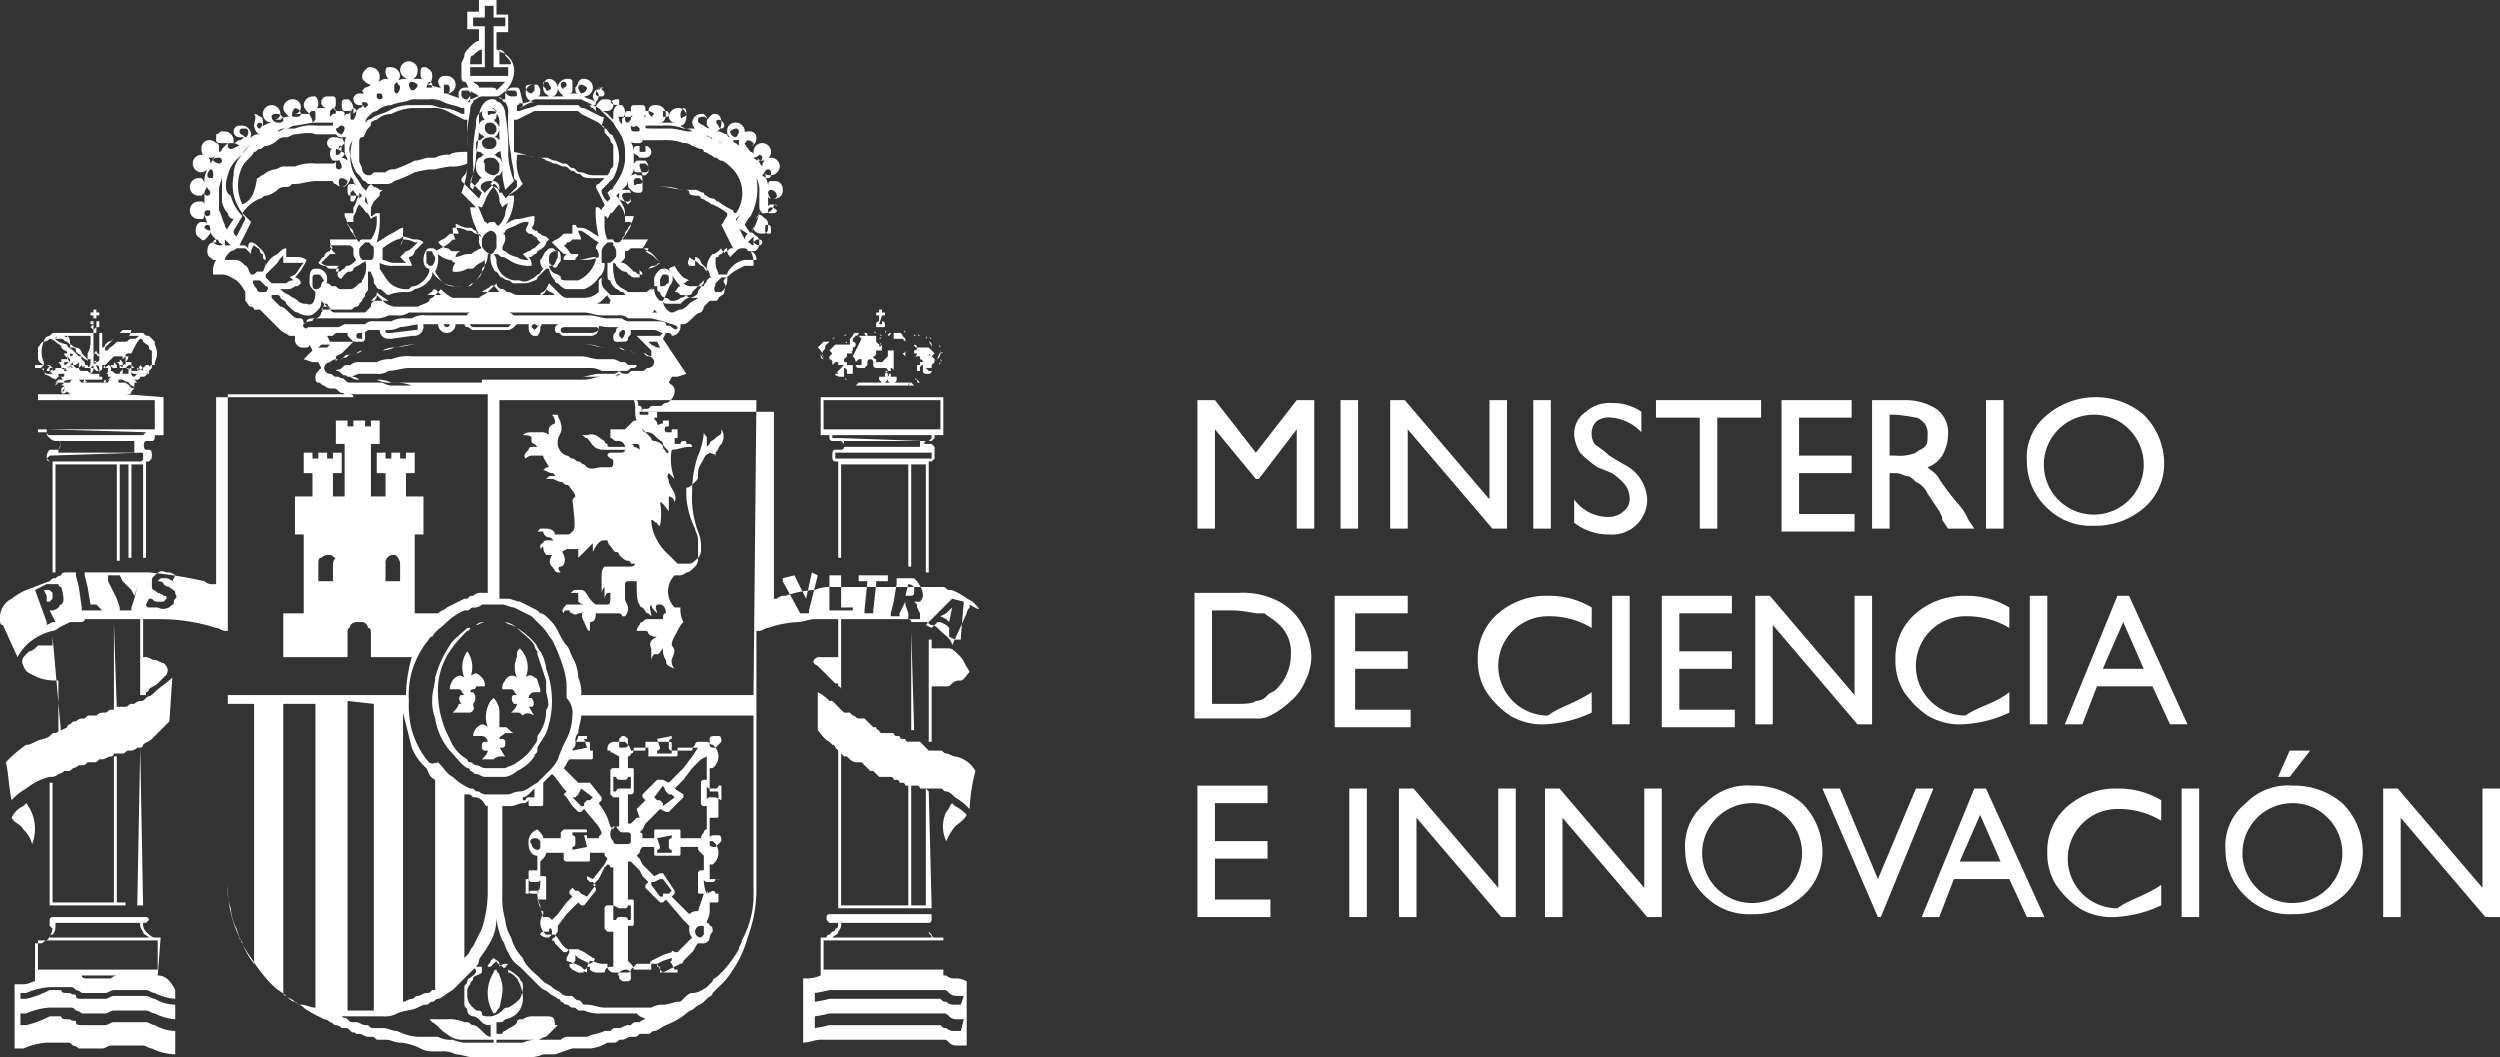 <svg id="Capa_1" data-name="Capa 1" xmlns="http://www.w3.org/2000/svg" viewBox="0 0 85.6 36.2"><rect x="0" y="0" width="85.6" height="36.2" fill="#333333" stroke="none"/><defs><style>.cls-1{fill:#fff;}</style></defs><g id="Capa_1-2" data-name="Capa 1"><path class="cls-1" d="M60,28.6l-.1-.1c-.1.1-.1.2-.2.3a1.16,1.16,0,0,0,0,1,2.19,2.19,0,0,1,.3-.5c.1-.1.3-.2.4-.4A1.38,1.38,0,0,0,60,28.6Z" transform="translate(-27.3 -1)"/><path class="cls-1" d="M60.2,23.5l-.1-.1c-.1-.1-.2-.2-.3-.2h-.6v-.3h-.1v3.5h.1V24.5h.5c.1,0,.1,0,.2-.1s.2-.1.3-.1.2-.2.3-.3C60.3,23.7,60.3,23.6,60.2,23.5Z" transform="translate(-27.3 -1)"/><path class="cls-1" d="M58.3,13.6Z" transform="translate(-27.3 -1)"/><path class="cls-1" d="M58.1,22.5h0v0Zm.4.1h0V26h.1Z" transform="translate(-27.3 -1)"/><path class="cls-1" d="M57.7,13.5Z" transform="translate(-27.3 -1)"/><path class="cls-1" d="M57,20.9v0Z" transform="translate(-27.3 -1)"/><path class="cls-1" d="M56.6,13.6Z" transform="translate(-27.3 -1)"/><path class="cls-1" d="M57,13.8Zm-1.1,0h0c0,.1.1.1,0,0,.1.1.1.1.2.1h.1v-.3a.1.1,0,0,1,.1.1v.1h.2v-.3h-.2v-.1c-.1,0-.1,0-.1-.1l.1-.1v-.1h.2l-.1-.1h.1v-.1a.1.1,0,1,0-.1-.1h-.5a3618779359382.39,3618779359382.39,0,0,0-.2.2l.1.1-.1.1v.1a.1.1,0,0,1,.1.1v.1l.1-.1H56v.1h.2l-.3.3c.1-.1.1,0,.1,0Zm.7.1Zm-.3-1.2h0c-.1,0,0,.1,0,0Zm.2.5h0a.31.31,0,0,1,.1.2l.1-.1h.1v.1h0v.1h-.2a.1.1,0,0,0,.1.1h.2l.1-.1v-.1a.1.1,0,0,1,.2,0v.1a.1.1,0,0,0,.1.1h.2v-.2h-.2v-.1a.1.1,0,0,1-.1-.1.1.1,0,0,0,.1-.1V13h.2c0-.1-.1-.1-.1-.2l-.1-.1v-.2h-.6l.1.1Zm-.2-.4Zm0,1.2h0c-.1,0-.1-.1,0,0Zm1.1-1.1h0c.1.1.1,0,.1,0v-.1l-.1.1Zm-.1-.2h0V13l.1.1-.1-.1v-.6h.2V13l-.1.1.1-.1v-.6h-.2v.3Zm.1.4h0c.1-.1.1,0,.1,0s0-.1-.1,0Zm0,.7Zm.1-1.3h0c-.1-.1-.1,0,0,0Zm-.1.3c.1,0,.1-.1,0,0Zm.9.2h-.6v.2l-.1.1-.1.1c0,.1,0,.2-.1.2h.2a.1.1,0,0,1,.1.1l-.1.1v.1h-.2V14l.1.1h.1l.1-.1v-.2s.1,0,0,.1V14a.1.1,0,0,0,.1.1h.1A.1.1,0,0,0,58,14v-.1h-.2v-.1h-.1l-.1-.1h.2v-.1a.1.1,0,0,1,.1.1V13Zm-.9-.4h0c.1,0,.1-.1,0,0Zm0-.3Zm.5,1.5Zm.4.1Zm1.1-.6h0a.31.31,0,0,0,.1-.2V13C59.5,13.1,59.4,13.2,59.4,13.3Zm.1-.4h0c0-.1-.1-.1,0,0Zm0,.5h0c-.1.1,0,.1,0,0Zm-.8.6h0c-.1-.1-.1,0,0,0Zm.8-1Zm-.1-.3Zm.1.4h0c.1,0,.1-.1,0,0Zm0,.2h0c0,.1.1.1,0,0Zm.1-.1Zm-1-.6H59l.1.1a.35.35,0,0,1,.1.2.37.37,0,0,1-.1.3l.1.1-.1-.1a.1.1,0,0,1,.1-.1v-.3a.1.1,0,0,0-.1-.1l-.1-.1h-.4Zm.2,1.5h0l-.1-.1h0C58.7,14.1,58.7,14.1,58.8,14.1Zm.2-.5h.2v-.1l.1-.1v-.1l-.1-.1.1-.1a3980657295328.24,3980657295328.24,0,0,0-.2-.2h-.4a.1.1,0,0,1-.1-.1.1.1,0,0,1,.1.1.1.1,0,0,1-.1.1v.1h.1a.1.1,0,0,1-.1.1h.2v.1a.1.1,0,0,1,.1.1h-.1v.1h-.1v.2h.1v-.1a.1.1,0,0,1,.1-.1v.2a.1.1,0,0,0,.1.1h.1a.1.1,0,0,0,.1-.1h-.1l-.1-.1Zm-.2-1.1h0c-.1-.1-.1,0,0,0Zm-.1,1.6h-2l-.1.1h2l-.1-.1Zm-2.3.1Zm.5-.1Zm.2,0Zm.5,0h0Zm.2,0Zm.4,0Zm.2.1h0c0-.1.1-.1,0,0Zm.8-1.6h0c-.1-.1-.1,0,0,0Zm.1.1Zm-.4-.2Zm.1.1h0c.1-.1,0-.1,0,0Zm-3.7.4Zm1.3-.6Zm-.4.1h0c.1,0,.1-.1,0,0Zm-.1,0Zm-.1,0Zm-.2.1c.1,0,.1-.1,0,0Zm.6-.1Zm0,.3v.3l.1-.1a.1.1,0,0,1-.1-.1v-.1h0a.1.1,0,0,1,.1-.1v-.1l.1-.1a.1.1,0,0,0,.1-.1h.2c.1,0,.1,0,.1.1a.1.1,0,0,1-.1-.1h-.3a.1.1,0,0,0-.1.1l-.1.1v.2Zm.1-.4Zm-.8.2Zm.6.4Zm0-.4Zm-1,.5Zm0,.1Zm0,.1Zm.1.1ZM59,16.1h.2l.1-.1v-.1h.3V14.6H55.4v1.3h.3V16a.1.1,0,0,0,.1.1h.3l.1.1v.1a.1.1,0,0,1-.1.1h-.2c-.1,0-.1.1-.1.2s0,.2.1.2H56v3.3h.1V16.9h2v0h.3v3.5h.1V16.9H59v3.7h.1V16.8h.1l.1-.1v-.4l-.1-.1H59a.1.1,0,0,1-.1-.1c0,.1,0,.1.1,0Zm-2.1-1.6Zm-1.4,1.2v-1h4v1Zm3.6.8h.1v.2H55.9v-.2h3.2Zm-2.9-.4h2.6v.2H56.2v-.2Zm-.1-.1h-.3v-.1h3.4V16l-.1.1h-.2Zm-.7-3v.2a.1.1,0,0,0,.1.1A.37.37,0,0,1,55.4,13Zm.1-.3Zm0,.6-.1.1.1-.1h0c0-.1-.1-.2,0-.3s0-.1.1-.2l.1-.1h-.2l-.1.1-.1.1a.52.52,0,0,1,.2.4Zm.1-.6Zm-.2.2Zm2.7-.6Zm.2.1h0c0-.1-.1-.1,0,0Zm.1,0Zm-.5,0h-.1a.1.1,0,0,0-.1.1.1.1,0,0,0,.1-.1h.3a.1.1,0,0,1,.1.1l.1.1V13a.1.1,0,0,1-.1.1l.1.1v-.5l-.1-.1h-.3Zm.7.5Zm-.1-.4Zm.1.2Zm0-.2h0c.1,0,0-.1,0,0Zm0,.5Zm-.6-.7Zm.6.3ZM57.4,12h0a.1.1,0,0,0-.1.1h.1Zm-.1.4h0C57.2,12.3,57.2,12.4,57.3,12.4Zm-.2-.1Zm-.2,0Zm1,0Zm-.9,0Zm-.3,0Zm.9.1h0c.1-.1,0-.1,0,0Zm.1-.1Zm-.2-.3v.1h.1A.1.1,0,0,0,57.5,12Zm-.1.1h-.1v.1h.3v-.1h-.2l.1-.3h.1v-.1h-.1v-.1h-.1v.1h-.1v.1h.1Z" transform="translate(-27.3 -1)"/><path class="cls-1" d="M56,22.2v1.3h-.7q-.3.15,0,.3l.1.1.1.1a9951643238341.46,9951643238341.46,0,0,0,.2.2l.1.1.1.1H56v.1a.1.1,0,0,1,.1.1V22H56Z" transform="translate(-27.3 -1)"/><path class="cls-1" d="M60,26.9c-.1,0-.2-.1-.3-.1s-.1-.1-.2-.1h-.4a29854929714985.91,29854929714985.91,0,0,1-.3-.3h-.4a.1.1,0,0,1-.1-.1h-.1a.1.1,0,0,1-.1-.1H58a.1.1,0,0,1-.1-.1h-.4a.1.1,0,0,1-.1-.1.1.1,0,0,1-.1-.1h-.1a14927464857512.76,14927464857512.76,0,0,0-.3-.3h-.2c-.1,0-.1-.1-.2-.1l-.1-.1h-.2l-.1-.1-.1-.1a9951643238341.6,9951643238341.6,0,0,1-.2-.2h-.1a1.38,1.38,0,0,0-.4-.3V26c.1.1.2.3.4.4l.1.1a.1.1,0,0,1,.1.1l.1.1.1.1.1.1h.1l.1.1a.35.35,0,0,0,.2.1h.2a29854929714984.29,29854929714984.29,0,0,0,.3.3h.1a3980657295328.24,3980657295328.24,0,0,0,.2.2h.4a.1.1,0,0,1,.1.1H58a.1.1,0,0,1,.1.1h.1a.1.1,0,0,1,.1.1h.4a.1.1,0,0,1,.1.1h.7c.1,0,.1.1.2.1s.2.1.3.2a2.18,2.18,0,0,1,.5.4,5.85,5.85,0,0,1,.2-1.3A1,1,0,0,0,60,26.9Z" transform="translate(-27.3 -1)"/><path class="cls-1" d="M59.1,28.1h0L59,28v4h-.5V27.8h-.1V32h-.3v0h-2V26.6a.1.1,0,0,1-.1-.1v5.6h3.2Zm.9,6.4a.37.37,0,0,1-.3-.1h-.1V33.1h-.3a.1.1,0,0,1-.1-.1l-.1-.1a.37.37,0,0,1-.1-.3h.1c.1,0,.1-.1.1-.2s0-.1-.1-.1H55.7a.1.1,0,0,0-.1.1c0,.1,0,.1.1.2H56c0,.1,0,.2-.1.2a.1.1,0,0,1-.1.1l-.1.1a.1.1,0,0,0-.1.1h-.2v1.3h0a1.27,1.27,0,0,1-.6.1v2.2c.2,0,.4-.1.6-.1h4.2c.1,0,.1,0,.2.1s.2.1.3.1h.3V34.6A.76.76,0,0,0,60,34.5Zm-4.2-1.4h0c.1-.1.2-.1.2-.2a.37.37,0,0,0,.1-.3H59a.37.37,0,0,0,.1.3c0,.1.1.1.1.2Zm-.3.1h4.1v1H55.5Zm2.7,1.2Zm2,1.9H60a.37.37,0,0,1-.3-.1c-.1,0-.1,0-.2-.1H55.7a4.33,4.33,0,0,1-.5.1v-.4a4.33,4.33,0,0,0,.5-.1h3.9c.1,0,.1,0,.2.1s.2.1.3.1h.2l-.1.4Zm0-.9H60a.37.37,0,0,1-.3-.1c-.1,0-.1,0-.2-.1H55.7a4.33,4.33,0,0,1-.5.1V35a4.33,4.33,0,0,0,.5-.1h3.9c.1,0,.1,0,.2.1s.2.1.3.1h.2l-.1.3Z" transform="translate(-27.3 -1)"/><path class="cls-1" d="M51.8,16.6h0v-.1c.1-.1.1-.2.2-.3a.45.45,0,0,0,0-.5v.1c0,.1-.1.1-.2.2s-.2.1-.2.2l-.1.1V16c0-.1-.1-.1-.1-.2a2.35,2.35,0,0,1-.2.8,3.73,3.73,0,0,0-.2,1.2,3.4,3.4,0,0,0,.2,1.4,1.27,1.27,0,0,1,.1.6.37.37,0,0,1-.1.3c-.1.1-.2.2-.3.2h-.4l-.3-.3a1.76,1.76,0,0,1-.4-.5,1.45,1.45,0,0,1-.2-.7c.1,0,.1.1.2.1a.1.1,0,0,0,.1.1,2.13,2.13,0,0,0,0-.8c.1,0,.2.2.3.3V18a.22.22,0,0,1,.2.2c.1-.3-.1-.4-.2-.7,0-.1-.1-.2,0-.3l.2.2a1.8,1.8,0,0,1-.1-1c.2,0,.4-.1.6-.1H51a.1.1,0,0,0-.1-.1h-.1c0-.1,0-.1-.1-.1a.1.1,0,0,0-.1.1h-.2V16h.1v-.3h-.2v.1h-.2a.14.14,0,0,1,0-.2h.1v-.2H50v.1c-.1,0-.2.1-.2,0s-.1-.1-.1-.2h.1v-.2h-.3v.1h-.3v-.1c.1,0,.1-.2,0-.2s0-.1-.1-.2H49c.1.2,0,.5.1.7-.1,0-.1,0-.2.1l-.1.1-.1.1h-.5V16c.1,0,.1.1.2.1h.1a.22.22,0,0,1,.2.2h-.5c-.1,0-.1,0-.1-.1a.1.1,0,0,1-.1-.1c-.2-.1-.3-.3-.6-.2h-.2c.1,0,.1.1.2.1.2.2.2.4.6.4h.7c0,.1-.1.1-.2.1h-.3a.1.1,0,0,0-.1.1l.1.1a.1.1,0,0,1,.1.1c0,.1,0,.2-.1.2h-.3c-.2,0-.3.1-.5,0l-.1-.1c-.1,0-.1-.1-.2-.1s-.1-.1-.2-.1-.1-.1-.2-.1a.46.46,0,0,1-.3-.5c0-.2.2-.3.1-.6,0-.1-.1-.2-.1-.3h-.2a.37.37,0,0,1,.1.3c-.3.1-.2.3-.2.5v-.1a.37.37,0,0,0-.3-.1h-.2c-.2,0-.3,0-.4.1.1,0,.3,0,.3.1v.1a.1.1,0,0,0,.1.1l.1.1h-.2a.1.1,0,0,0-.1.1c-.1.1-.2.2-.1.3a.31.31,0,0,1,.2-.1h.4c0,.1.1.2.2.4-.1,0-.1,0-.2.1.1,0,.2.1.3.1a.1.1,0,0,1,.1.1h-.1c-.1,0-.1,0-.2.1h.2c.1,0,.2.1.3.1s.1.1.2.1.1.1.2.2a.35.35,0,0,1,.1.2l-.1.1c.1.9.1,1,0,1.1s-.1.1-.2.1h-.4c0-.1-.1-.2-.3-.2h-.2l-.1.1h.2a.22.22,0,0,0,.2.2c.1,0,.1.1.2.1h-.2c-.1,0-.2,0-.2.1a.1.1,0,0,0-.1.1v.1l.1-.1a.44.44,0,0,0,.1.3h.2c-.1.2-.1.3,0,.4s.1.2.2.2h.1c-.1-.1-.1-.2,0-.2s.2-.2.1-.4,0-.1.1-.2h.4v.3l.1-.1.2-.2.2-.2v.3c.1-.2.2-.4.4-.4h.1a.35.35,0,0,0,.1.2c.1.1.1.2.2.2a.1.1,0,0,1,.1.1c.1.1.2.2.3.2a.1.1,0,0,1,.1.1H49c.1,0,0,.1-.1.1H48c-.1.1-.1.2-.1.4v.5a.35.35,0,0,1,.1-.2v.4a.35.35,0,0,1,.1-.2h.1c0,.3,0,.4-.1.4h-.4c-.3-.2-.3-.5-.5-.5H47c-.1,0-.1.1-.2.1H47c.1,0,.1,0,.1.1v.2a.35.35,0,0,0,.2.1h-.6c-.1.1-.2.2-.1.3a.1.1,0,0,1,.1-.1h.1a.1.1,0,0,0,.1.1.14.14,0,0,0,.2,0c.1,0,.1,0,.2-.1-.1.1-.1.2,0,.4s.1.3.2.3v-.3c.2,0,.2-.2.2-.3h.7c.1,0,.2,0,.2.1h.1a.37.37,0,0,0,.1-.3c0-.1-.1-.2-.1-.3V21a.1.1,0,0,1,.1-.1h.3c0,.4,0,.7.1.8a.1.1,0,0,0,.1.1c.1.1.1.2.2.2l.1.1c0-.2-.1-.3,0-.4,0,.1.1.2.2.3,0-.1-.1-.2,0-.3h.1c.1,0,.2.1.2.3-.1,0-.1.1-.1.2h-.5c-.1,0-.1,0-.2.1a.1.1,0,0,0-.1.1.35.35,0,0,0-.1.2h.3a.1.1,0,0,1,.1.1.37.37,0,0,0,.3.1c-.2.1-.3.2-.2.4v.4a.35.35,0,0,1,.1-.2h.1c.1,0,.1-.1.2-.2a.6.6,0,0,0,.1.4c0,.2.1.2.3.3a.37.37,0,0,1-.1-.3c0-.1.2-.3,0-.5,0-.2.1-.3.2-.5s.1-.2.2-.3a.9.9,0,0,1-.1-.5h-.2a.78.78,0,0,1,0-1.1h.1a.37.37,0,0,0,.3-.1c.1,0,.2-.1.3-.2a.37.37,0,0,0,.1-.3v-.6c0-.2-.1-.3-.1-.4a2.9,2.9,0,0,1-.3-1.1v-.3c.1,0,.2-.1.3-.2s.1-.1.1-.2v-.1c0-.2.1-.3.2-.5s.1-.1.2-.2C51.9,16.6,51.8,16.6,51.8,16.6Zm-2.6-.2h0a.31.31,0,0,0-.2-.1.1.1,0,0,0-.1-.1h.2C49.2,16.2,49.2,16.3,49.2,16.4Zm.2-.6a.1.1,0,0,1-.1-.1v-.1c0,.1,0,.1.1.2a.37.37,0,0,1,.3.1l.1.1c.1.1.2.1.2.2s.2.2.2.3h-.1c0-.1-.1-.1-.1-.2s-.2-.2-.3-.2a.1.1,0,0,1-.1-.1l-.2-.2Z" transform="translate(-27.3 -1)"/><path class="cls-1" d="M31.6,22.2v0Zm1.3,1.5c-.1,0-.2-.1-.3-.1s-.2-.1-.3-.1h-.1V22.2h-.1v2.6h.2v-.1a.1.1,0,0,0,.1-.1c.1-.1.2-.1.3-.2l.3-.3C33.1,23.9,33,23.8,32.9,23.7Zm-1.7-1.4v3h.1l-.1-3Z" transform="translate(-27.3 -1)"/><path class="cls-1" d="M32.1,26.6h0L32,32h-.4v-.1h-.3v-5h-.1v5H29.1V27.8H29V32h3.2l-.1-5.4Z" transform="translate(-27.3 -1)"/><path class="cls-1" d="M30,14h-.2a.1.1,0,0,0,0,.2H30c.1-.1.1-.1,0-.2Zm0,.1h0Zm-.4,0h0c-.1.1-.1.1,0,.1s.1,0,0-.1Zm0,.1Zm2,.3h0c.1,0,.2,0,.2-.1l.1-.1v-.2H32l-.1-.1H32a.1.1,0,0,0,.1-.1h.1c.1,0,.1-.1.2-.1v-.2c0-.1.1-.1.2-.1v-.1a.64.64,0,0,0,0-.6v-.1l-.2-.2c-.1,0-.1,0-.2-.1H30.6v-.3h.1V12h-.1v-.1h-.1V12h-.1v.1h.1v.3H29.2c-.1,0-.1,0-.2.1a.22.22,0,0,0-.2.2.85.85,0,0,0,0,.7v.1c.1,0,.2,0,.2.1v.1l.1.1a.35.35,0,0,0,.2.1h.1a.1.1,0,0,0,.1.1v.1l-.1.1h.1v.2c.1,0,.1,0,.2.1H28.6v1.3h.3c0,.1,0,.1.1.2a.35.35,0,0,0,.2.1h.1c.1,0,.1.2,0,.3H29a.35.35,0,0,0-.1.2c0,.1,0,.1.1.2h.1v3.8h.1V16.9h2.1v3.3h.1V16.9h.3v3.2h.1V16.9h.4v3.2h.1V16.8h.1c.1-.1.1-.1.1-.2s0-.2-.1-.2h-.1c-.1,0-.1-.3,0-.3h.2c.1,0,.1-.1.1-.2h.3V14.6Zm.2-.3Zm.1-.1h-.2l.1.1a.31.31,0,0,1-.2-.1H29.4c-.1,0-.2,0-.2.1l.1-.1h-.2c.1,0,.2,0,.2-.1h2.2a.6.6,0,0,0,.4.1Zm.1-.4h0v0l.1-.2.1.1-.2.1Zm.3.1h0C32.4,13.7,32.4,13.8,32.3,13.8Zm.2-.2h0l-.1.1v-.2h.1v.1h0c-.1-.1,0-.1,0-.1v.1Zm-.4-1a.1.1,0,0,1,.1.1c.1.1.2.1.2.2a.1.1,0,0,0,.1.1v.5h-.2l-.1.1v.1a.35.35,0,0,0-.2-.1v.1h-.2a.1.1,0,0,0,.1.1H32l-.1.1a.1.1,0,0,1-.1-.1v-.2a.1.1,0,0,0-.1.1v.1h-.2v-.2h.1a.1.1,0,0,1,.1.1v-.1h.2l-.1-.1v-.1h-.2a.35.35,0,0,0,.1-.2h-.1v-.1l-.1.1v.2l-.1-.1v.1h-.2l.1.1v.1h.2c0,.1-.1.1-.1.2h-.1c-.1,0-.1-.1-.2-.1v-.1a.1.1,0,0,0-.1-.1v.2a.1.1,0,0,1-.1.1h-.1v-.2a.1.1,0,0,0,.1-.1l.2-.2.1-.1h.3c.1,0,.1-.1.2-.1h.1C32,12.7,32,12.7,32.1,12.6Zm-.2,1.2Zm-.1-.3h0v.1h-.2c.1-.1.1-.1.2-.1Zm-.2,0h0c-.1,0-.1-.1,0,0h-.1v-.2l.1-.1v.3Zm-.2,0h.1c0,.1,0,.1-.1,0Zm0,.1h-.2a.1.1,0,0,1-.1-.1h.1v-.1c.1,0,.2,0,.2.2Zm-.3,0h0v0Zm-.2,0h-.1v-.1h.1v.1H31c0-.1,0-.1-.1,0h0C30.8,13.5,30.9,13.5,30.9,13.6Zm-.6-.1h0c-.1,0-.1,0-.1-.1h.1v-.1h.1v.1C30.4,13.6,30.3,13.6,30.3,13.5Zm.2-.2h0c0-.1,0-.2.1-.2a.1.1,0,0,0,.1.1v.1a.1.1,0,0,1-.1.1h-.1Zm-.1.3h.1c0,.1,0,.1-.1.2Zm.1-.2h0c.1-.1.1,0,.1,0s0,.1-.1,0C30.6,13.5,30.5,13.5,30.5,13.4Zm.1.1h0a.1.1,0,0,1,.1.1v.2C30.7,13.7,30.6,13.6,30.6,13.5Zm1.2-1h.3c-.1,0-.1.1-.2.1h-.1c-.1,0-.1.1-.2.1h-.3l-.1.1c-.1.1-.2.1-.2.2h-.1v-.1l.1-.1.2-.2.2-.2.1-.1h.3c-.1.3-.1.2,0,.2Zm-1-.1h.6l-.1.1c-.1.1-.2.2-.3.2l-.1.1a.1.1,0,0,1-.1.1v-.5Zm-.1-.4Zm-.3,0Zm0,.2h0l.1-.1v-.3h-.1v-.1h.1v-.1h.1v.1h.1v.1h-.1v.3h.1v.1Zm0,0h.2C30.5,12.3,30.5,12.3,30.4,12.2Zm.1.2h.2v.8c0-.1-.1-.1-.1-.2a.35.35,0,0,0-.1.2v-.8Zm-.9.1h.8v.2a.76.76,0,0,1-.1.4v.3a.1.1,0,0,0-.1-.1l-.1-.1c-.1-.1-.2-.1-.2-.2s-.1-.1-.2-.1c0-.3,0-.3-.1-.4,0,.1-.1,0-.1,0Zm-.4.1c0-.1.1-.1,0,0h.2c.1,0,.1.1.2.1l.1.1c.1,0,.1.1.2.1s.2.1.2.2l.1.1.1.1v.1h-.1l-.2-.2-.1-.1-.1-.1c-.1-.1-.2-.1-.2-.2-.4-.1-.4-.2-.4-.2Zm-.6.6v-.3c.1-.1.1-.2.2-.2a.31.31,0,0,0,.2-.1.35.35,0,0,1,.2.1c.1.1.2.1.2.2l.1.1c.1,0,.1.1.2.1s.2.1.2.2a.1.1,0,0,1,.1.1v.2h-.1l-.1-.1v-.2a.1.1,0,0,0-.1.1v.1c0,.1-.1.1-.2.1s-.1-.1-.2-.2H30v-.1a.1.1,0,0,0,.1-.1h-.2v-.1c-.1,0-.1.1-.2.1V13l-.1-.1v.2h-.1c0,.1.1.1.1.2h-.2v.1h.1v.1c.1,0,.1-.1.2-.1v.2a.1.1,0,0,0-.1.1h-.1v.1c0,.1,0,.1-.1.1s-.1,0-.1-.1h.1l.1-.1h-.2v-.1c-.1,0-.1.1-.2.1v-.1l-.1-.1h-.2C28.6,13.4,28.6,13.3,28.6,13.2Zm1.6.4h0c-.1,0-.1-.1,0,0h0C30.1,13.5,30.2,13.5,30.2,13.6Zm-.6-.1h0c.1-.1.1,0,.1,0s0,.1-.1,0C29.7,13.6,29.6,13.6,29.6,13.5Zm-.2.1h0v-.1h.2c0,.1-.1.2-.2.1Zm.5-.2H30l-.1.1h-.2C29.8,13.4,29.8,13.4,29.9,13.4Zm-.2-.1v.1a.35.35,0,0,1-.1-.2l.1.1v-.2C29.6,13.2,29.7,13.2,29.7,13.3Zm-.4.5Zm-.6-.2h-.2v-.1h.2s.1,0,0,.1c0-.1,0-.1.1-.1l-.1.1c.1,0,.1,0,.1.1l-.1-.1h0C28.8,13.7,28.8,13.6,28.7,13.6Zm.2.2h0c-.1,0-.1-.1,0,0Zm0-.1h0c0-.1.1-.1.1-.2v.1h.1a.1.1,0,0,1-.1.1Zm.3.3h0l-.2-.1-.1-.1.1.1a.35.35,0,0,1,.2.1l.1-.1v-.1h.2v-.2l.1.1c.1,0,.1,0,.1-.1v-.1l.1.1H30l.1-.1v0a.1.1,0,0,0,.1.1h.2l.1-.1v.1l.1.1h.1a.1.1,0,0,0,.1-.1v.2H31v.1h.1L31,14h-.2v-.1h-.1v-.1h-.2c-.1,0-.1,0-.2-.1h-.2a.1.1,0,0,1-.1-.1h-.2a.1.1,0,0,1-.1-.1l-.1.1h-.4v.1a.1.1,0,0,1-.1.1h-.3C29.3,14,29.2,14,29.2,14Zm2.6,0Zm-.3-.1Zm-.4-.1Zm-.4,0h0Zm-.5,0Zm-.4.1Zm-.4.1Zm-.2.1h0l.1-.1h.4Zm.1.1Zm.1.2h0v-.1a.35.35,0,0,1,.2-.1h2.1c.1,0,.2,0,.2.1a.35.35,0,0,1-.2.1h0c.1,0,.1,0,.2-.1a.31.31,0,0,1-.2-.1H29.5c0,.2-.1.2-.1.2h.2C29.5,14.5,29.4,14.5,29.4,14.4Zm1.5.1h0Zm1.2,2c.1,0,.1,0,.1.1v.1a.1.1,0,0,1-.1.1H29a.1.1,0,0,1-.1-.1l.1-.1Zm-2.8-.4h2.6v.4H29.3v-.1Q29.45,16.1,29.3,16.1Zm3-.3h0c-.1.1-.1.1-.2.1H29a.1.1,0,0,1-.1-.1v-.1Zm.3-.1h-4v-1h4Zm-1-1.6h0c-.1.1,0,.1,0,.1Zm0,.1h0c-.1-.1,0-.1,0,0Zm-.3-.2h-.2a.1.1,0,1,0,0,.2h.2c.1,0,.1-.1,0-.2C31.4,14.1,31.4,14,31.3,14Zm0,.1Zm-.4-.1h0c-.1.1,0,.1,0,.1s.1,0,0-.1Zm0,.1h0c0-.1.1,0,0,0Zm-.2-.1Zm0,.1Zm-.5-.1h0c-.1.1,0,.1,0,.1s.1,0,0-.1Zm0,.1h0c.1-.1.1,0,0,0Z" transform="translate(-27.3 -1)"/><path class="cls-1" d="M58.6,21.1h0a.31.31,0,0,0-.2-.1l-.1.4h.2a.1.1,0,0,0,.1-.1v-.2Zm2,.5c-.2-.1-.3-.2-.5-.3s-.2-.1-.3-.1-.1-.1-.2-.1H55.8a1.27,1.27,0,0,0-.6.1,3.55,3.55,0,0,0-1,.2.37.37,0,0,0-.3.1h-.1V15.1H49.1c.1,0,.2,0,.2-.1h.1c.1,0,.1,0,.2-.1h.3c.1,0,.1-.1.2-.1s.3-.2.3-.4-.1-.2-.2-.3l.1-.2h.2l.3-.1L50,12.6l.1-.2c.1,0,.2,0,.2.1a.32.32,0,0,0,.3-.3v-.1h.1c.1,0,.2-.1.3-.2s.2-.2.3-.2a.35.35,0,0,0,.1-.2l.2-.2h.2a.1.1,0,0,0,.1-.1c.1-.1.2-.1.2-.2s.1-.2,0-.3.1-.2.2-.3.3-.2.5-.3h.3a.9.9,0,0,0-.1-.5h.1c.1,0,.2-.1.2-.3s-.1-.2-.2-.3-.2,0-.2.1a.52.52,0,0,0,.2-.4v.1c0,.1.1.2.3.2s.2-.1.2-.3-.1-.2-.2-.3-.2,0-.2.1a.6.6,0,0,0,.1-.4.35.35,0,0,0,.1.2h.1a.32.32,0,0,0,.3-.3c.2.1.1,0,0,0h-.1a.1.1,0,0,0-.1.1V7.7a.1.1,0,0,0,.1.1h.1a.27.27,0,0,0,.3-.3.27.27,0,0,0-.3-.3h-.1c-.1,0-.1.1-.1.2,0-.2-.1-.3-.1-.5,0,.1.1.1.2.1a.32.32,0,0,0,.3-.3.3.3,0,1,0-.6,0v0c-.1-.1-.1-.2-.2-.3a.35.35,0,0,0,.2.1.3.3,0,1,0-.3-.3v.1a.1.1,0,0,0-.1-.1c-.1-.1-.1-.2-.2-.2H53c.1,0,.2-.1.2-.3a.22.22,0,0,0-.2-.2h-.1a.32.32,0,0,0-.3.3v.1c0,.1,0,.1-.1,0a.1.1,0,0,1-.1-.1h.1a.3.3,0,0,0,0-.6.27.27,0,0,0-.3.3c0,.1,0,.1.1.2a.1.1,0,0,1-.1-.1c-.1,0-.2-.1-.3-.1h-.1c.1,0,.2-.1.2-.3s-.1-.3-.2-.3-.1,0-.2.1-.1.1-.1.2,0,.1.1.2a.35.35,0,0,1-.2-.1h0a.35.35,0,0,0,.1-.2c0-.1,0-.1-.1-.2h-.1a.32.32,0,0,0-.3.3.35.35,0,0,0,.1.2h-.2a.37.37,0,0,1-.3-.1c.1,0,.2-.1.2-.3a.27.27,0,0,0-.3-.3.32.32,0,0,0-.3.3.22.22,0,0,0,.2.2h-.5c.1,0,.2-.1.2-.3a.32.32,0,0,0-.3-.3h-.1a.2.2,0,1,0,0,.4h-.4c.1,0,.1-.1.1-.2s0-.2-.1-.2H49a.1.1,0,0,0-.1.1v.2A.1.1,0,0,0,49,5h-.2c-.1,0-.2,0-.2.1v.2c0-.1-.1-.1-.1-.2a.22.22,0,0,0-.2-.2.35.35,0,0,0,.2.1h.1c.1,0,.1-.1.1-.2a.35.35,0,0,0-.1-.2h-.1c-.1,0-.2.1-.2.3v.2L48.2,5l-.1-.1a.35.35,0,0,0-.2-.1h.2a.2.2,0,1,0,0-.4H48c-.1,0-.1,0-.2.1a.35.35,0,0,0-.1.2c0,.1,0,.1.1.2l-.1-.1-.1-.1a.1.1,0,0,1-.1-.1h.1c.1,0,.1,0,.1-.1a.35.35,0,0,0,.1-.2c0-.1,0-.1-.1-.2.3-.1.3-.1.2-.1a.32.32,0,0,0-.3.3.35.35,0,0,0,.1.2c-.1-.1-.3-.1-.4-.2a.3.3,0,1,0,0-.6c-.1,0-.1,0-.2.1A.35.35,0,0,1,47,4c0,.1,0,.2.1.2h-.4c.1,0,.2,0,.2-.1V3.8c0-.1-.1-.1-.2-.1a.32.32,0,0,0-.3.3c0,.1.1.2.2.3h-.4c.1,0,.2-.1.2-.3a.32.32,0,0,0-.3-.3c-.1,0-.2.1-.2.3s.1.2.2.3h-.4c.1,0,.1-.1.1-.2a.35.35,0,0,0-.1-.2h-.1a.27.27,0,0,0-.3.3.32.32,0,0,0,.3.3c-.2,0-.3.1-.5.2.1,0,.1-.1.1-.2-.1-.4-.1-.5-.2-.5h-.1a.27.27,0,0,0-.3.3v.1h-.1c-.1,0-.1-.1-.2-.1a.35.35,0,0,0,.2-.1,1,1,0,0,0,.4-.7.67.67,0,0,0-.4-.7c-.1,0-.1-.1-.2-.1V2.1h.4V1.5h-.4V1h-.6v.4h-.4V2h.4v.4c-.1,0-.2.1-.3.2s-.2.2-.2.3-.1.2-.1.3v.4c0,.1,0,.2.1.2s.1.2.2.3.2.1.3.2c-.1,0-.2.1-.3.1V4.2c.1-.2,0-.2-.1-.2h-.1a.22.22,0,0,0-.2.2c0,.1,0,.2.1.2-.2-.1-.3-.1-.5-.2a.3.3,0,0,0,0-.6h-.1a.22.22,0,0,0-.2.2.35.35,0,0,0,.1.2c-.2,0-.3-.1-.5-.1.1,0,.2-.1.2-.3s-.1-.2-.2-.3h-.1c-.1,0-.1.1-.1.2s0,.2.1.2h-.4c.1,0,.2-.1.2-.3a.3.3,0,0,0-.6,0,.32.32,0,0,0,.3.3.9.9,0,0,0-.5.1.22.22,0,0,0,.2-.2.32.32,0,0,0-.3-.3h-.1c-.1,0-.1.1-.1.2a.35.35,0,0,0,.1.2h-.1c-.1,0-.2.1-.3.1.1,0,.1-.1.1-.2a.32.32,0,0,0-.3-.3c-.1,0-.1,0-.2.1a.35.35,0,0,0-.1.2c0,.1,0,.1.1.2a.35.35,0,0,0,.2.1h0a.35.35,0,0,1-.2.1l-.1.1c.3.6.3.5.3.4s0-.2-.1-.2a.35.35,0,0,0-.2-.1h-.1a.2.2,0,1,0,0,.4h.2c-.1,0-.1.1-.2.1l-.1.1-.1.1V4.7c0-.1-.1-.3-.2-.3h-.1c-.1,0-.1.1-.1.2s0,.2.1.2h.1c.1,0,.1,0,.2-.1-.1.1-.1.2-.2.2s-.1.1-.1.2V4.9c0-.1-.1-.1-.2-.1s-.1,0-.2-.1h0c.1,0,.1-.1.1-.2s0-.2-.1-.2h-.2a.2.2,0,1,0,0,.4h-.4c.1,0,.1-.1.1-.2a.35.35,0,0,0-.1-.2H38a.32.32,0,0,0-.3.3c0,.1.1.2.2.3h-.5a.22.22,0,0,0,.2-.2.27.27,0,0,0-.3-.3.32.32,0,0,0-.3.3c0,.1.1.2.2.3a.37.37,0,0,0-.3.1h-.2a.22.22,0,0,0,.2-.2.3.3,0,1,0-.3.3.76.76,0,0,0-.4.2c.1,0,.1-.1.1-.2s0-.2-.1-.2a.35.35,0,0,0-.2-.1c.1.1,0,.3,0,.4s.1.3.2.3h-.1a.35.35,0,0,0-.2.1.1.1,0,0,0-.1.1.35.35,0,0,0,.1-.2.32.32,0,0,0-.3-.3h-.1a.2.2,0,1,0,0,.4h.2c-.1,0-.1.1-.2.1s-.1.1-.2.1V5.8a.32.32,0,0,0-.3-.3h-.1c-.1,0-.1.1-.2.1v.2c0,.1.1.1.2.1h.2l-.2.2a.1.1,0,0,1-.1.1V6.1c0-.1,0-.2-.1-.2a.35.35,0,0,0-.2-.1.27.27,0,0,0-.3.3.27.27,0,0,0,.3.3c.1,0,.1,0,.2-.1-.1.1-.1.2-.2.3v0a.27.27,0,0,0-.3-.3.3.3,0,1,0,0,.6.35.35,0,0,0,.2-.1.9.9,0,0,0-.1.5.35.35,0,0,0-.1-.2h-.1a.3.3,0,0,0,0,.6h.1l.1-.1V8a.1.1,0,0,0-.1-.1h-.1a.3.3,0,1,0,0,.6h.1c.1,0,.1-.1.1-.2,0,.1.1.3.1.4,0-.1-.1-.1-.2-.1s-.2.1-.2.3.1.2.2.3.2-.1.3-.2V8.9c0,.1.1.2.2.3v.1h-.1c-.1,0-.2.1-.2.3s.1.2.2.3h.1a.75.75,0,0,0-.1.5h.3c.2,0,.3.1.5.2a1.38,1.38,0,0,1,.3.4v.3c.1.1.1.2.2.2a.1.1,0,0,1,.1.1h.2l.4.4.3.3c.1.1.2.1.3.2h.2v.1a.27.27,0,0,0,.3.3c.1,0,.2,0,.2-.1l.1.2-.3.3.3.1h.2l.1.2-.1.1a.31.31,0,0,0-.1.2c0,.1,0,.2.1.2s.1.1.2.1a.35.35,0,0,0,.2.1h.1c.1,0,.1,0,.2.1s.1,0,.2.1h.1c.1,0,.2,0,.2.1H34.7V21h-.1a.37.37,0,0,1-.3-.1,14.81,14.81,0,0,0-1.9-.3H29.6c-.1,0-.2,0-.2.1a.35.35,0,0,0-.2.1c-.1,0-.1,0-.2.1-.3.1-.5.2-.8.3a2.19,2.19,0,0,0-.5.3.72.72,0,0,0-.4.6v.1c0,.1,0,.2.1.2l.5,1.1a1.76,1.76,0,0,1,.4-.5,2,2,0,0,1,.8-.4.31.31,0,0,0,.2-.1,15734929547254.93,15734929547254.93,0,0,1,.4-.2H30c.1,0,.2,0,.2-.1h2.6a6.28,6.28,0,0,1,1.9.3c.1,0,.2.1.3.1h.1v8.7a2,2,0,0,0,.1.8,1.85,1.85,0,0,0,.2.7,3.13,3.13,0,0,0,.5,1,5.55,5.55,0,0,0,.6.8l.2.2c.1.1.3.2.4.3s.2.1.3.2.2.1.3.2.5.3.7.4a.31.31,0,0,1,.2.1c.1,0,.1.1.2.1a.31.31,0,0,1,.2.1h.1c.1,0,.1,0,.2.1s.1,0,.2.1h.1c.1,0,.2.1.3.1H40c.1,0,.1,0,.2.1h.3c.2,0,.3.1.5.1s.5.1.7.2.3.1.5.1h.2a.9.9,0,0,1,.5.1c.2,0,.4.1.6.1h1.8a1.27,1.27,0,0,0,.6-.1h.4a44505101537423.85,44505101537423.85,0,0,0,.6-.2h.6a1.42,1.42,0,0,0,.6-.2h.2c.1,0,.1,0,.2-.1h.1c.1,0,.2-.1.3-.1H49c.1,0,.1,0,.2-.1h.3c.1,0,.1-.1.2-.1s.2-.1.4-.2a2.51,2.51,0,0,0,.7-.4c.1-.1.2-.1.3-.2s.2-.1.3-.2l.1-.1c.1-.1.2-.1.2-.2l.2-.2a2.65,2.65,0,0,0,.5-.6,3.7,3.7,0,0,0,.5-1.1,4.67,4.67,0,0,0,.3-1.7V22.6h.1c.1,0,.2-.1.3-.1a3.55,3.55,0,0,1,1-.2c.2,0,.4-.1.6-.1h3.2a.1.1,0,0,1,.1.1H59c.1,0,.1.1.2.1s.2.1.3.2.4.3.4.5l.5-1.1a.35.35,0,0,1,.1-.2v-.1C61,22,60.8,21.8,60.6,21.6Zm-7-12.9h0c.1,0,.1.1.1.2s0,.1-.1.1a.1.1,0,0,1-.1-.1C53.5,8.7,53.5,8.7,53.6,8.7Zm0-.5a.1.1,0,0,1,.1-.1.35.35,0,0,1,.2.1c0,.1-.1.1-.2.1s-.1,0-.1-.1Zm0-.6a.1.1,0,0,1,.1-.1.22.22,0,0,1,.2.2c0,.1-.1.1-.2.1A.35.35,0,0,1,53.6,7.6Zm0-.8c.1,0,.1.1.1.2a.1.1,0,0,1-.1.1.35.35,0,0,1-.2-.1C53.5,6.9,53.5,6.8,53.6,6.8Zm-.3-.5a.1.1,0,0,1,0,.2.35.35,0,0,1-.2-.1A.35.35,0,0,0,53.3,6.3ZM48.8,4.8h0c.1,0,.1,0,.1.1v.2l-.1.1c-.1,0-.1-.1-.1-.2S48.7,4.8,48.8,4.8Zm-9.4.3h0c-.1,0-.1,0-.1-.1V4.8l.1-.1a.1.1,0,0,1,.1.1A.44.44,0,0,1,39.4,5.1ZM34.8,6.6a.35.35,0,0,1-.2-.1c0-.1.1-.1.2-.1a.1.1,0,0,1,0,.2Zm-.3.5a.1.1,0,0,1-.1-.1.35.35,0,0,1,.1-.2c.1,0,.1.1.1.2S34.6,7.1,34.5,7.1Zm0,.5a.1.1,0,0,1-.2,0,.35.35,0,0,1,.1-.2C34.4,7.5,34.5,7.5,34.5,7.6Zm0,.7a.1.1,0,1,1-.1-.1c.1,0,.1,0,.1.1Zm0,.6h0a.35.35,0,0,1-.2-.1.1.1,0,0,1,.1-.1c.1,0,.1.1.1.2ZM29.4,21.7h0c-.1,0-.1.1,0,0l-.1.1a.35.35,0,0,1-.2.1H29l.1.2.1.2h-.1l-.2.1v-.1l-.4-1.1.4-.2h.4a.1.1,0,0,0,.1.1C29.5,21.5,29.5,21.6,29.4,21.7Zm1.4.2h-.7v-.1l-.1-.7-.1-.4v-.1h.3v.1l.1.4.1.6h.2Zm1.3-1.2h0l-.2.8-.1.3v.1h-.4v-.1l-.1-.3-.3-.6v-.2h.4l.1.2.1.1.1.1.1.1.1.2.1-.3.1-.4.1-.2-.1.2C32.2,20.6,32.1,20.6,32.1,20.7Zm.8.3a.35.35,0,0,0,.2.1c.1.1.2.1.2.2s.1.1,0,.2,0,.2-.1.2a.4.4,0,0,1-.5.1h-.3a.1.1,0,0,1-.1-.1l.1-.2h.1c.1.1.1.1.2.1h.2l.1-.1c0-.1,0-.1-.1-.1a.35.35,0,0,0-.2-.1c-.1-.1-.2-.1-.2-.2v-.2c0-.1,0-.1.1-.2s.2-.2.4-.1a.37.37,0,0,1,.3.1l-.1.2a.37.37,0,0,0-.3-.1h-.1l-.1.1C32.9,20.9,32.9,21,32.9,21Zm16.9-8.1-.2-.1-.1-.1h.3l.1.2Zm.1-.4h-.8l.1.1.1.1.1.1.2.2v.2a.31.31,0,0,1-.2-.1h-.3c-.1,0-.1,0-.2-.1h-.1a.37.37,0,0,1-.3-.1H48c-.2,0-.4-.1-.6-.1H41.6a1.7,1.7,0,0,0-.7.1.9.9,0,0,0-.5.1h-.6a.37.37,0,0,0-.3.1h-.1c-.1,0-.1,0-.2.1s-.1,0-.2.1h-.1a.1.1,0,0,0-.1.1v-.2l.2-.1.1-.1.2-.2.1-.1h-.8l-.1-.2h.1c.1,0,.1,0,.2-.1h.8a.37.37,0,0,0,.3-.1h.6a.9.9,0,0,0,.5-.1c.2,0,.5-.1.7-.1h5.8c.2,0,.4.1.6.1h.5a.37.37,0,0,1,.3.1h.8c.1,0,.2.1.3.1Zm.4-1.8a.37.37,0,0,0-.2-.5H50q-.15,0-.3.3v.3l-.1.1c-.1,0-.1.1-.2.1h-.6c-.1-.1-.2-.1-.3-.2l-.1-.1a1.48,1.48,0,0,1-.1-.7.1.1,0,0,1,.1.1c.1.1.2.2.3.2a.1.1,0,0,1,.1.1c.1,0,.1.1.2.1h.2v-.3h.3a.76.76,0,0,0,.4-.2c-.1-.1-.2-.3-.4-.4s-.1-.1-.2-.1c.1-.1.1-.2.2-.3h-.9c0-.1.1-.1.1-.2s.1-.1.1-.2a.76.76,0,0,0,.2-.4h-.3V8.3c0-.2-.1-.3-.2-.5a.35.35,0,0,0,.2.1h.1c.1,0,.1-.1.1-.2s0-.2-.1-.2h-.1c-.1,0-.1,0-.2.1l.2-.2a.35.35,0,0,0,.1-.2v.1c0,.1,0,.1.1.2a.35.35,0,0,0,.2.1h.1a.1.1,0,0,0,.1-.1V7.4h.6a1.48,1.48,0,0,1,.7.1h.1c.1,0,.2,0,.2.1s.2.1.3.1a.1.1,0,0,1,.1.1.35.35,0,0,1,.2.1c.1,0,.1.1.2.1a2.19,2.19,0,0,1,.5.3v.1c-.1.1-.1.2-.2.3l.2.4.2.4c-.1,0-.1,0-.2.1a.1.1,0,0,0-.1.1c0-.1-.1-.1-.1-.2-.1.1-.2.2-.3.2a.76.76,0,0,0-.2.4v.2c-.1-.1-.1-.2-.2-.2l-.1-.1c-.1-.1-.2-.1-.3-.2,0,.1-.1.2,0,.3h-.3a.6.6,0,0,0-.4.1,2.09,2.09,0,0,0,.4.6c-.1,0-.1.1-.2.2.1,0,.1,0,.2.1a.37.37,0,0,1,.3.1h.3c-.1.1-.2.1-.3.2s-.2.2-.3.2-.2.1-.3.1-.3-.2-.3-.4C50.2,10.9,50.2,10.8,50.3,10.7Zm-.3.1h-.1v-.2a.35.35,0,0,1,.1-.2h.1a.1.1,0,0,1,.1.1v.2C50.1,10.7,50.1,10.8,50,10.8Zm-3.6-.7c0-.1.1-.1.1-.2s0-.3-.1-.3-.1-.1-.2-.1-.1,0-.2.1-.1.2-.2.3a.37.37,0,0,0,.1.3c-.1.1-.1.2-.2.2l-.1.1c-.2.1-.3.2-.5.1h-.2a.71.71,0,0,1-.6-.6.37.37,0,0,0-.1-.3h.1c.1,0,.1.1.2.1s.2.1.4.2a1.27,1.27,0,0,0,.6.1.37.37,0,0,0-.1-.3c.1,0,.1,0,.2-.1a.1.1,0,0,0,.1-.1q.3-.15.3-.3l.1-.1L46,9.1a.31.31,0,0,1-.2-.1.1.1,0,0,1-.1-.1c-.1,0-.1,0-.2-.1.1-.1.1-.2.1-.4-.2,0-.4.1-.6.1a.76.76,0,0,0-.4.2,1.69,1.69,0,0,0,.3-1h-.2l.3-.2.2-.2a1.34,1.34,0,0,1-.2-.9V6.3a1.27,1.27,0,0,1,.6.1h.1a.37.37,0,0,1,.3.1c.1,0,.2.1.3.1s.2.1.3.1.1,0,.2.1.1,0,.2.1.1,0,.2.1.2.1.4.1H48l-.1.1-.1.1a.1.1,0,0,0-.1.1l.1.2.1.2L48,8c0,.1-.1.1-.1.2l-.1-.1h-.1a3.4,3.4,0,0,0,.1,1c-.2-.1-.4-.3-.6-.3s-.1,0-.2-.1h-.1V9h-.2c-.1,0-.1,0-.2.1s-.2.1-.3.2l.3.3c.1.1.1.1.2.1-.1.1-.1.1-.1.2h.5c.2,0,.4-.1.6-.1v.1a1.08,1.08,0,0,1-.6.7h-.4c-.1,0-.2,0-.2-.1s-.2-.1-.3-.2a.37.37,0,0,1-.1-.3C46.3,10.2,46.3,10.2,46.4,10.1Zm-.2,0h-.1V9.8a.22.22,0,0,1,.2-.2h.1v.2C46.3,10,46.3,10.1,46.2,10.1Zm-3.9-.3c0-.2-.1-.3-.2-.3H42c-.1,0-.2.2-.2.4s.1.3.2.3v.1a.82.82,0,0,1-.5.5c-.1,0-.1,0-.2.1a.9.9,0,0,1-.5-.1c-.2-.1-.3-.3-.5-.6V10a.9.9,0,0,0,.5.1h.6c0-.1-.1-.2-.1-.3a.22.22,0,0,0,.2-.2l.3-.3a.37.37,0,0,0-.3-.1c-.1,0-.3-.1-.4-.1V8.8c-.1,0-.2.1-.4.2s-.3.2-.5.3a3.08,3.08,0,0,0,.1-1h-.1c-.1,0-.1.1-.2.1V8.1l.1-.2.2-.2V7.6l.1-.1h-.1a.35.35,0,0,0-.2-.1L40,7.3h.5a.37.37,0,0,0,.3-.1,4.88,4.88,0,0,0,.7-.3,4.33,4.33,0,0,1,.5-.1h.2a4.33,4.33,0,0,1,.5-.1,1.27,1.27,0,0,0,.6-.1v.1a2.92,2.92,0,0,1-.2.9l.2.2.1.1.2.2h-.2a1.85,1.85,0,0,0,.2.7c0,.1.1.2.2.3-.1,0-.1-.1-.2-.1s-.1-.1-.2-.1h-.1a.9.9,0,0,0-.5-.1.76.76,0,0,0,.1.4c-.1,0-.1,0-.2.1s-.3.2-.5.3a.85.85,0,0,0,.5.3c.1,0,.1.1.2.1a.37.37,0,0,0-.1.3.75.75,0,0,0,.5-.1h.1c.1,0,.1,0,.2-.1s.2-.1.3-.2c0,.2,0,.3-.1.4a1.38,1.38,0,0,1-.3.4c-.1,0-.1.1-.2.1h-.2a1.27,1.27,0,0,1-.6-.1,1.38,1.38,0,0,1-.3-.4A.9.9,0,0,0,42.3,9.8Zm-.2.3H42l-.1-.1V9.6h.2a.35.35,0,0,0,.1.2A.44.44,0,0,1,42.1,10.1Zm-3.6.4a.35.35,0,0,0-.3-.3h-.1c-.2,0-.2.2-.2.5,0,.1.1.2.2.3,0,.3-.1.5-.3.4a.37.37,0,0,1-.3-.1c-.1-.1-.2-.1-.3-.2a.77.77,0,0,1-.3-.2h.2a.37.37,0,0,0,.3-.1c.1,0,.1,0,.2-.1a.22.22,0,0,0-.2-.2,2.09,2.09,0,0,0,.4-.6.6.6,0,0,0-.4-.1h-.3V9.5c-.1,0-.2.1-.3.2a.78.78,0,0,0-.4.4V9.9a.52.52,0,0,0-.2-.4c-.1-.1-.2-.2-.3-.2s-.1.1-.1.2c-.1-.1-.1-.1-.2-.1h-.1l.1-.2.3-.6-.3-.3a1.33,1.33,0,0,1,.6-.5c.1,0,.1-.1.2-.1s.3-.1.4-.2.2-.1.3-.1.1,0,.2-.1h.1c.2,0,.5-.1.7-.1h.6a.1.1,0,0,0,.1.1.35.35,0,0,0,.2.1c.1,0,.1,0,.2-.1a.35.35,0,0,0,.1-.2V7c0,.1.1.1.1.2s.1.1.2.2a.35.35,0,0,0-.2-.1h-.1c-.1,0-.1.1-.1.2s0,.2.1.2h.3c-.1.1-.1.3-.2.4v.2h-.3v.1c.1.2.1.3.2.4s.1.1.1.2a.35.35,0,0,1,.1.2h-.9v.1a.35.35,0,0,0,.1.2.1.1,0,0,0-.1.1.22.22,0,0,0-.2.2c-.1,0-.1.1-.2.2a.35.35,0,0,0,.2.1c.1,0,.1.1.2.1h.3c0,.1-.1.2,0,.3s.1,0,.2-.1.1-.1.2-.1a.1.1,0,0,0,.1-.1c.1-.1.2-.1.3-.2a.1.1,0,0,0,.1-.1.82.82,0,0,1-.1.7.1.1,0,0,1-.1.1c-.1.1-.2.2-.3.2H39c-.1,0-.1,0-.2-.1h-.1c-.1,0-.1-.1-.2-.1l-.1-.1C38.5,10.8,38.5,10.6,38.5,10.5Zm-.2.3h0c-.1.1-.1.1-.2.1s-.1-.1-.1-.2v-.2a.1.1,0,0,1,.1-.1h.1c.1,0,.1.1.2.2C38.3,10.7,38.3,10.7,38.3,10.8Zm.6-3.6a.1.1,0,0,1,.1-.1.35.35,0,0,1,.2.1.22.22,0,0,1-.2.2C38.9,7.4,38.9,7.3,38.9,7.2Zm.7.4h0l.1.1-.1.1V7.6Zm0,.4h0l.1.1c.1.1.1.2.2.2l.1.2a.35.35,0,0,1,.2-.1v.2a1.07,1.07,0,0,1-.2.6h-.3a.1.1,0,0,0-.1.1c-.1-.1-.2-.3-.3-.4a.35.35,0,0,0-.1-.2V8.6h.2V8.4C39.5,8.3,39.5,8.1,39.6,8Zm1.5,1.2a.76.76,0,0,1,.4.1h.1l-.1.1c-.1.1-.2.2-.3.2l-.2.2.2.2h-.4c-.2,0-.3-.1-.4-.1V9.5a2.19,2.19,0,0,1,.5-.3.35.35,0,0,0,.2-.1.37.37,0,0,1-.1.3Zm-2.3.9h-.3a.35.35,0,0,1-.2-.1l.2-.2.1-.1h.2l-.1-.1a.35.35,0,0,1-.1-.2h.6c.1,0,.1,0,.2.1v.2a.35.35,0,0,0,.1.2c-.1.1-.2.2-.3.2a.1.1,0,0,0-.1.1c-.1,0-.1.1-.2.1h-.1a.35.35,0,0,1,.1-.2Zm.7-2.4a.35.35,0,0,1-.1.2c-.1,0-.1,0-.1-.1V7.6l.1-.1C39.4,7.6,39.5,7.6,39.5,7.7Zm.2,2.2a.35.35,0,0,1-.1-.2V9.6c0-.1,0-.1.1-.2l.1-.1h.1a.1.1,0,0,1,.1.1c.1,0,.1.1.1.2s0,.3-.1.3h-.3C39.9,10,39.8,9.9,39.7,9.9ZM39.9,7h0a.22.22,0,0,1-.2-.2c0-.1-.1-.2-.1-.3V5.9c0-.1,0-.2.1-.2s.1-.2.2-.3.1-.1.1-.2a.35.35,0,0,1,.2-.1.76.76,0,0,1,.5-.2,1.85,1.85,0,0,1,.7-.2h.7a.9.9,0,0,1,.5.1l.6.3h.1V6.2c-.2,0-.5,0-.6.1a.9.9,0,0,0-.5.1H42c-.2,0-.3.1-.5.1a4.88,4.88,0,0,1-.7.3.37.37,0,0,0-.3.1h-.4C40,7,40,7,39.9,7Zm4.2-1.8h0a.22.22,0,0,1,.2.2c0,.1,0,.1-.1.2h-.1a.22.22,0,0,1-.2-.2C43.9,5.2,44,5.2,44.1,5.2ZM44,4.8a.1.1,0,0,1,.1-.1h.1l.1.1a.1.1,0,0,1-.1.1h-.1C44,5,44,4.9,44,4.8Zm.1.9a.2.2,0,1,1,0,.4H44a.22.22,0,0,1-.2-.2C43.8,5.8,43.9,5.7,44.1,5.7Zm0,.7h0c.2,0,.2.1.3.2v.2a.22.22,0,0,1-.2.2c-.1,0-.3-.1-.3-.2V6.6C43.8,6.5,43.9,6.4,44.1,6.4Zm.3.6a.37.37,0,0,0,.1-.3.37.37,0,0,0-.1-.3c-.1,0-.1-.1-.2-.1.1,0,.1-.1.2-.1a.35.35,0,0,0,.1-.2c0-.1,0-.1-.1-.2s-.1-.1-.2-.1c.1,0,.2-.2.2-.3s-.1-.2-.2-.3c.1,0,.1-.1.1-.2a.22.22,0,0,0-.2-.2H44a.22.22,0,0,0-.2.2.35.35,0,0,0,.1.2.22.22,0,0,0-.2.2v.2c0,.1.1.1.2.2-.1,0-.1.1-.2.1s-.1.1-.1.2,0,.2.1.2.1.1.2.1c-.1,0-.1.1-.2.1a.37.37,0,0,0-.1.3.37.37,0,0,0,.1.3l.1.1a.1.1,0,0,0-.1.1c-.1.1-.2.2-.2.3l-.1-.1V7.3a1.48,1.48,0,0,0,.1-.7,5.7,5.7,0,0,1,.1-1.3c0-.2,0-.3.1-.4s.1-.1.3-.1h.1c.1,0,.2,0,.2.1a.37.37,0,0,1,.1.3,6.6,6.6,0,0,0,.1,1.4V7a4.33,4.33,0,0,0,.1.5l-.1.1h-.1a.22.22,0,0,0-.2-.2l-.1-.1C44.3,7,44.3,7,44.4,7Zm-.6.3a.37.37,0,0,1,.3-.1h.1a.22.22,0,0,1,.2.2v.1c-.1-.1-.1-.2-.2-.2l-.3.3-.1-.1A.14.14,0,0,1,43.8,7.3Zm0,.8h0l.1-.2a1.33,1.33,0,0,1,.3-.5.76.76,0,0,1,.2.4v.1l.1.2.1-.1a.1.1,0,0,0,.1-.1c0,.1-.1.3-.1.4s-.1.3-.2.4-.1-.1-.2-.1-.2,0-.2.1a.1.1,0,0,0-.1-.1c-.1-.2-.2-.5-.3-.7A.22.22,0,0,0,43.8,8.1Zm1.6.9c.1,0,.1,0,.2.1a.1.1,0,0,1,.1.1l.1.1-.1.1-.1.1c-.1,0-.1.1-.2.1l-.2.1.2.2a.6.6,0,0,1-.4-.1.76.76,0,0,1-.4-.2.1.1,0,0,1-.1-.1c0-.1.1-.2.1-.3s0-.2-.1-.2a.1.1,0,0,0,.1-.1c.1-.1.2-.1.4-.2a.6.6,0,0,1,.4-.1c0,.1-.1.2-.1.3Zm-2.6.6c-.1,0-.1-.1-.2-.1s-.2-.1-.3-.2c.1-.1.2-.1.3-.2s.1-.1.2-.1H43c0-.1-.1-.2-.1-.3s.2.1.4.1h.1c.1,0,.1.1.2.1a.1.1,0,0,0,.1.1v.2a.37.37,0,0,0,.1.3.35.35,0,0,0-.2.1c-.1,0-.1.1-.2.1h-.1c-.1,0-.3.1-.4.1a.22.22,0,0,1,.2-.2Zm1-.2h0V9.2a.45.45,0,0,1,.3-.3.22.22,0,0,1,.2.2v.4c-.1.1-.1.2-.2.2S43.8,9.5,43.8,9.4Zm1.1-3.2V5.1H45l.6-.3H47c.1,0,.1,0,.2.1l.6.3.1.1c.1,0,.1.1.1.2s.2.2.2.3.1.1.1.2v.6c0,.1,0,.1-.1.2a.35.35,0,0,1-.1.2h-.5c-.2,0-.3-.1-.4-.1s-.1,0-.2-.1-.1,0-.2-.1-.1-.1-.2-.1-.2-.1-.3-.1-.2-.1-.3-.1h-.4A6.37,6.37,0,0,0,44.9,6.2Zm3.6,1.6-.1-.1.1-.1v.2Zm0,.2h0a.76.76,0,0,1,.2.4v.2h.2v.1a.35.35,0,0,1-.1.2,1.38,1.38,0,0,1-.3.4h-.1a.1.1,0,0,1-.1-.1h-.2a1.09,1.09,0,0,1-.1-.5V8.4a.1.1,0,0,1,.1.1l.1-.2c.1,0,.1-.1.3-.3Zm.9,1.6h0c.1.1.2.1.3.2l.2.2c-.1,0-.1.1-.2.1s-.1,0-.2.1h-.3c0,.1.1.1.1.2h-.1c-.1,0-.1-.1-.2-.1l-.1-.1c-.1-.1-.2-.2-.3-.2s.1-.1.1-.2V9.6c.1,0,.1,0,.2-.1h.6a.1.1,0,0,1-.1.1l-.1.1Zm-1.6.2a1.09,1.09,0,0,1-.5.1H47c0-.1.1-.1.1-.2h-.2c-.1,0-.1-.1-.2-.2l-.1-.1a.1.1,0,0,0,.1-.1c.1,0,.1,0,.2-.1h.3c0-.1-.1-.2-.1-.3h.1c.2.1.4.3.6.4a.35.35,0,0,0-.1.2A.37.37,0,0,1,47.8,9.8Zm.1-.2a.35.35,0,0,1,.1-.2l.1-.1h.1c.1,0,.1,0,.1.1a.35.35,0,0,1,.1.2v.1c0,.1,0,.1-.1.2s-.1.1-.2.1h-.2Zm.7-1.9c0-.1.1-.1.2-.1s.1,0,.1.1v.2l-.1.1C48.7,7.9,48.6,7.8,48.6,7.7Zm.4-.5a.1.1,0,0,1,.1-.1h.1l.1.1a.1.1,0,0,1-.1.1h-.1C49,7.4,49,7.3,49,7.2Zm2,3.6a.37.37,0,0,1-.3-.1c.1,0,.1-.1.2-.1l-.2-.1a1.38,1.38,0,0,1-.3-.4h.7V9.8a.22.22,0,0,1,.2.2l.1.1c.1.1.2.2.2.3a.1.1,0,0,0,.1.1h-.1l-.1.1c0,.1-.1.1-.1.2H51Zm1.1.1L52,11h-.2c-.1-.1,0-.2,0-.3l.1-.1.1-.1h.2A.6.6,0,0,1,52.1,10.9Zm1.2-1.7h0a.1.1,0,1,1,0,.2.35.35,0,0,1-.2-.1C53.2,9.2,53.2,9.2,53.3,9.2Zm-.1.7h-.4a.76.76,0,0,0-.4.2c-.1.1-.2.2-.2.3h-.3c0-.1-.1-.2-.1-.4s0-.2.1-.2a.1.1,0,0,1,.1-.1c.1-.1.1-.2.2-.2a.37.37,0,0,0,.1.3l.2-.2a.31.31,0,0,1,.2-.1c.1,0,.2,0,.2.1A.27.27,0,0,1,53.2,9.9Zm-.1-.5h0c-.1,0-.1-.1-.2-.1l.1-.1.1-.1v.3Zm.1-2.3a.9.9,0,0,1,.1.5v.7A2.12,2.12,0,0,1,53,9l-.2-.3a1.24,1.24,0,0,1,.2-.3A2,2,0,0,0,53.2,7.1Zm-.3-1.3h0a.35.35,0,0,1,.2.1c0,.1,0,.1-.1.1h-.1a.1.1,0,0,1-.1-.1Zm-.4-.4a.1.1,0,0,1,.1.1.35.35,0,0,1-.1.2.22.22,0,0,1-.2-.2A.35.35,0,0,1,52.5,5.4Zm-.6-.3h0a.22.22,0,0,1,.2.2.1.1,0,1,1-.2,0C51.8,5.2,51.8,5.1,51.9,5.1Zm-.7,0c0-.1.1-.1.2-.1a.1.1,0,0,1,.1.1.35.35,0,0,1-.1.2C51.2,5.2,51.2,5.2,51.2,5.1Zm-.6-.2a.35.35,0,0,1,.1-.2c.1,0,.1.1.1.2a.1.1,0,0,1-.1.1C50.6,5.1,50.6,5,50.6,4.9ZM50,5V4.8h.1a.1.1,0,0,1,.1.1C50.2,5,50.2,5,50,5Zm-.6,0h0V4.8h.1a.35.35,0,0,1,.2.1c-.1.1-.1.1-.2.1Zm0,.3H50a1.7,1.7,0,0,1,.7.1.37.37,0,0,1,.3.1c.1,0,.2.1.3.1h.1a.35.35,0,0,1,.2.1.1.1,0,0,1,.1.1h.1a1,1,0,0,1,.5.4,1,1,0,0,1,.5.8,1.7,1.7,0,0,1,0,1,2.51,2.51,0,0,1-.4.7l.5.3a.35.35,0,0,0-.1.2l-.3-.6V8.5a1.49,1.49,0,0,0,.4-1.4,3,3,0,0,0-.4-.8,1.76,1.76,0,0,0-.5-.4.1.1,0,0,1-.1-.1h-.1a.35.35,0,0,1-.2-.1.1.1,0,0,1-.1-.1c-.1,0-.2-.1-.3-.1h-.3c-.2,0-.4-.1-.7-.1h-.6C49.4,5.4,49.4,5.4,49.4,5.3Zm-.3,0h0l.1.1c0,.1,0,.1-.1.1H49c-.1,0-.1-.1-.1-.2A.14.14,0,0,0,49.1,5.3ZM48.9,7a.37.37,0,0,0,.1-.3c0,.1,0,.2.1.2h.3c.1,0,.1-.1.1-.2a.35.35,0,0,0-.1-.2h-.3l-.1.1V6.2a.1.1,0,0,0,.1.1l.1.1h.2a.2.2,0,0,0,0-.4h-.3c-.1,0-.1.1-.1.2,0-.2-.1-.3-.1-.4,0,.1.1.1.2.1h.1a.1.1,0,0,0,.1-.1H50a1.7,1.7,0,0,1,.7.1A.37.37,0,0,1,51,6c.1,0,.2.1.3.1a.1.1,0,0,1,.1.1.35.35,0,0,1,.2.1c.1,0,.1.1.2.1s.1.1.2.1.3.2.4.3a1.2,1.2,0,0,1,.1,1.5.1.1,0,0,1-.1-.1,2.19,2.19,0,0,1-.5-.3c-.1,0-.1-.1-.2-.1a.35.35,0,0,1-.2-.1.1.1,0,0,1-.1-.1c-.1,0-.2-.1-.3-.1h-.4c-.2,0-.5-.1-.7-.1h-.7c0-.4,0-.4-.1-.4h-.1c0-.1-.1,0-.2,0Zm.3-.3c0-.1,0-.1.1-.1h.1l.1.1v.2l-.1.1h-.1Zm0-.6V6h.2v.2h-.2Zm-.8-1.7h.1v.2h-.1a.35.35,0,0,1-.2-.1A.35.35,0,0,1,48.4,4.4Zm-.7-.2a.35.35,0,0,1,.1-.2c.2.1.2.2.2.2s0,.1-.1.1S47.7,4.3,47.7,4.2ZM47.1,4a.1.1,0,0,1,.1-.1.35.35,0,0,1,.2.1.22.22,0,0,1-.2.2A.35.35,0,0,1,47.1,4Zm-.6-.1a.1.1,0,1,1,.1.1C46.6,4.1,46.5,4,46.5,3.9Zm-.5.2c0-.1-.1-.1-.1-.2s0-.1.1-.1a.1.1,0,0,1,.1.1c.1.1.1.2-.1.2ZM45.3,4c0-.1.1-.1.2-.1h.1v.2l-.1.1A.22.22,0,0,1,45.3,4Zm.3.4h1.6l.6.3.1.1.1.1.2.2.1.1c.1.2.2.3.3.5a1.27,1.27,0,0,1,.1.6,1.27,1.27,0,0,1-.1.6,2.19,2.19,0,0,1-.3.5.1.1,0,0,1-.1.1l-.1.1.1.2-.1.1L48,7.8l-.1-.2V7.5l.1-.1.2-.2.1-.1a1.85,1.85,0,0,0,.2-.7,1.45,1.45,0,0,0-.2-.7.1.1,0,0,0-.1-.1c-.1-.1-.1-.2-.2-.2l-.1-.1c.1-.3.1-.3,0-.3l-.6-.3c-.1,0-.1,0-.2-.1H45.7c-.2.1-.4.1-.6.2H45V4.6a.1.1,0,0,0,.1-.1C45.1,4.6,45.4,4.5,45.6,4.4Zm-.8.2v0l.2-.1C44.9,4.5,44.9,4.5,44.8,4.6Zm.1-.5h0a.1.1,0,0,1,.1.1c0,.1,0,.1-.1.1h-.1a.22.22,0,0,1-.2-.2Zm-.5-1.4a.22.22,0,0,1,.2.2c.1.1.2.2.2.3h-.4Zm-.9.2c.1-.1.2-.2.3-.2v.5h-.4C43.4,3,43.4,2.9,43.5,2.9Zm-.1.4h.5V1.9h-.4V1.6h.4V1.2h.3v.4h.4v.3h-.4V3.3h.5v.3H43.4Zm.1.5h1.1l-.1.1-.2.2c0-.1-.1-.1-.2-.1h-.4C43.7,3.9,43.6,3.9,43.5,3.8Zm0,.7a.1.1,0,0,1,.1-.1.35.35,0,0,1,.2-.1h.5a.35.35,0,0,1,.2.1.1.1,0,0,0,.1.1.6.6,0,0,1,.1.4,6.15,6.15,0,0,0,.1,1.4c0,.2.1.5.1.7s0,.1.1.2v.2l-.4.4c0-.1-.1-.1-.1-.2l.2-.2.2-.2a2.92,2.92,0,0,1-.2-.9,6.6,6.6,0,0,0-.1-1.4.52.52,0,0,0-.2-.4c-.1,0-.1-.1-.2-.1a.37.37,0,0,0-.3.1.76.76,0,0,0-.2.5,5.7,5.7,0,0,1-.1,1.3v.1a2.35,2.35,0,0,1-.2.8l.2.2.2.2-.1.2-.2-.2-.4-.4c0-.1,0-.1.1-.2s.1-.3.1-.4V6a4.87,4.87,0,0,1,.1-1.2A.37.37,0,0,1,43.5,4.5Zm-.2,0h0l.1-.1c0,.1,0,.1-.1.1Zm-.2-.3c0-.1,0-.1.1-.1h.1a.1.1,0,0,1,.1.1c0,.1,0,.1-.1.2h-.1C43.1,4.3,43.1,4.3,43.1,4.2ZM42.5,4V3.9h.1c.1,0,.1.1.1.2a.1.1,0,0,1-.1.1h-.1Zm-.6,0h0a.35.35,0,0,1,.1-.2.1.1,0,0,1,.1.1c0,.1,0,.1-.1.1S41.9,4,41.9,4Zm-.6-.1a.1.1,0,0,1,.1-.1.35.35,0,0,1,.2.1.22.22,0,0,1-.2.2A.35.35,0,0,1,41.3,3.9Zm-.4.3a.1.1,0,0,1-.1-.1V3.9l.1-.1c0,.1.1.1.1.2A.35.35,0,0,1,40.9,4.2Zm-.6.2h0a.1.1,0,0,1-.1-.1c0-.1,0-.1.1-.1s.1.1.1.2C40.4,4.3,40.4,4.4,40.3,4.4Zm-.5.3h0l-.1-.1V4.5h.1a.1.1,0,0,1,.1.1Zm-.4,1.1a2.19,2.19,0,0,1,.3-.5l.1-.1a.35.35,0,0,1,.1-.2l.1-.1a.35.35,0,0,1,.2-.1.76.76,0,0,1,.5-.2c.2-.1.5-.1.7-.2H42a.9.9,0,0,1,.5.1c.2.1.4.1.6.2h.1v.2h-.1a1.42,1.42,0,0,0-.6-.2c-.2,0-.3-.1-.5-.1h-.7a1.45,1.45,0,0,0-.7.2c-.2.1-.3.1-.5.2a.35.35,0,0,1-.2.1l-.1.1-.2.2-.1.1a1.85,1.85,0,0,0-.2.7,1.45,1.45,0,0,0,.2.7l.1.1c.1.1.1.2.2.2l.1.1H40l-.1.1-.1.2.1.4-.1-.1V7.8l.1-.2-.1-.1-.1-.1c-.1-.2-.2-.3-.3-.5a1.27,1.27,0,0,1-.1-.6A.44.44,0,0,1,39.4,5.8ZM39,5.3a.1.1,0,0,1,.1.1.35.35,0,0,1-.1.2.22.22,0,0,1-.2-.2C38.9,5.4,38.9,5.3,39,5.3Zm0,.4c.1,0,.2,0,.2-.1a.6.6,0,0,0-.1.4c0-.1,0-.1-.1-.3,0,.1-.1,0-.2,0h-.1a.2.2,0,0,0,0,.4h.1c.1,0,.1,0,.2-.1l.1-.1v.4a.1.1,0,0,0-.1-.1.35.35,0,0,0-.2-.1h-.1c-.1,0-.1.1-.1.2a.35.35,0,0,0,.1.2h.1c.1,0,.1,0,.2-.1s.1-.1.1-.2c0,.1.1.2.1.3a.35.35,0,0,0-.2-.1c-.1,0-.1,0-.2.1a.1.1,0,0,1-.1.1h-.6a1.48,1.48,0,0,0-.7.1H37c-.1,0-.2.1-.3.1a.76.76,0,0,0-.4.2c-.1,0-.1.1-.2.1-.1.7-.3.8-.5.9a1.48,1.48,0,0,1,0-1.3c.1-.2.3-.3.4-.5.1,0,.1-.1.2-.1s.1-.1.2-.1.3-.1.4-.2.2-.1.3-.1.2-.1.3-.1.5-.1.7,0h.7C38.9,5.7,38.9,5.7,39,5.7Zm0,.4a.35.35,0,0,1-.1.2h-.1V6.1h.1C38.9,5.9,39,6,39,6.1Zm0,.6a.1.1,0,0,1-.2,0V6.5l.1-.1C38.9,6.5,39,6.6,39,6.7ZM38.6,5h0V4.8l.1-.1a.1.1,0,0,1,.1.1c0,.1,0,.1-.1.1Zm-.7-.1a.1.1,0,0,1,.1-.1c.1,0,.1,0,.1.1v.2l-.1.1C38,5,37.9,5,37.9,4.9Zm-.6,0a.35.35,0,0,1,.1-.2.22.22,0,0,1,.2.2c0,.1-.1.1-.2.1S37.3,5,37.3,4.9Zm-.5.3a.22.22,0,0,1-.2-.2c0-.1.1-.1.2-.1a.22.22,0,0,1,.2.2C37,5.2,36.9,5.2,36.8,5.2Zm-.6.2h0a.1.1,0,0,1,0-.2c.1,0,.1.1,0,.2Zm-.5.3h0c-.1-.1-.2-.1-.2-.2a.1.1,0,0,1,.1-.1h.1a.1.1,0,0,1,.1.1C35.8,5.7,35.7,5.7,35.7,5.7Zm-.5.4h0a.1.1,0,0,1-.1-.1c0-.1,0-.1.1-.1h.1a.35.35,0,0,1,.2.1C35.4,6,35.3,6.1,35.2,6.1Zm-.1.9h0a1.16,1.16,0,0,1,.5-.7c.1-.3.4-.4.6-.5h.1a.1.1,0,0,0,.1-.1c.1-.1.3-.1.4-.2s.2-.1.3-.1.2-.1.3-.1.5-.1.7-.1h.6v.1h-.6a1.48,1.48,0,0,0-.7.1h-.3c-.1,0-.2.1-.3.1a.76.76,0,0,0-.4.2h-.1a.1.1,0,0,0-.1.1,1,1,0,0,0-.6.5.91.91,0,0,0-.3.7,1.59,1.59,0,0,0,.3,1.3c0,.1.1.1.1.2l-.1.2-.2.4c-.1-.1-.1-.1-.1-.2l.3-.5a1.61,1.61,0,0,1-.4-.7C35,7.6,35,7.3,35.1,7ZM35,8.7c-.1-.2-.1-.3-.2-.5V7.5c0-.2.1-.3.1-.5v.9a.76.76,0,0,0,.2.4.22.22,0,0,0,.2.2l-.2.3C35.1,8.9,35,8.8,35,8.7Zm0,.5h0l.2.2H35V9.2C35.1,9.3,35.1,9.2,35,9.2Zm-.2.2h0a.35.35,0,0,1-.2-.1.1.1,0,1,1,.2,0C35,9.4,34.9,9.4,34.8,9.4Zm1.1,1c-.1-.1-.1-.3-.2-.3l-.1-.1a.37.37,0,0,0-.3-.1H35c0-.1.1-.2.2-.3a.35.35,0,0,0,.2-.1h.3l.2.2a.37.37,0,0,1,.1-.3c.1.1.2.1.2.2a.1.1,0,0,0,.1.1c0,.1,0,.2.1.2a.76.76,0,0,1-.1.4h-.2C36,10.4,36,10.4,35.9,10.4Zm.5.6h-.2a.1.1,0,0,1-.1-.1c-.1-.1-.2-.3-.1-.3h.2l.1.1.1.1C36.5,10.8,36.5,10.9,36.4,11Zm0-.5h0v-.1l.4-.4c.1-.2.2-.2.2-.3V10h.7c-.1.1-.2.3-.3.4l-.2.1c.1,0,.1.1.2.1a.37.37,0,0,0-.3.1h-.5l-.2-.2Zm1.2,1.4h-.1c-.1,0-.2-.1-.3-.2s-.2-.2-.3-.2l-.3-.3v-.1h.2a.1.1,0,0,1,.1.1c.1.1.2.1.2.2l.1.1c.1.1.2.2.3.2a.6.6,0,0,0,.4.1c.1,0,.2-.1.3-.2s.1-.2.1-.3l.2.2a.35.35,0,0,0,.2.1h.6c.1,0,.1-.1.2-.1a.1.1,0,0,0,.1-.1l.1-.1c0-.1.1-.1.1-.2s.1-.1.1-.2v-.6H40c0,.1.1.2.1.3v.1c.1.1.1.2.2.2s.2.2.3.2a1.49,1.49,0,0,1,.6-.1.37.37,0,0,0,.3-.1.76.76,0,0,0,.4-.2l.1-.1a.37.37,0,0,0,.1-.3c.1.2.3.3.4.4a.6.6,0,0,0,.4.1h.5l.3-.3a.37.37,0,0,0,.1-.3.65.65,0,0,0,.2-.5h.1a.75.75,0,0,0,.1.5.1.1,0,0,0,.1.1c.1.1.1.2.2.2a.35.35,0,0,0,.2.1c.1,0,.1.1.2.1h.3a.76.76,0,0,0,.4-.1.1.1,0,0,0,.1-.1l.3-.3h.1a.76.76,0,0,0,.2.4.1.1,0,0,0,.1.1c.1.1.2.2.3.2h.6a1,1,0,0,0,.5-.4l.1-.1A.6.6,0,0,0,48,10h.1v.4c0,.1,0,.2.1.2a.35.35,0,0,0,.1.2l.1.1c.1,0,.1.1.2.1a.1.1,0,0,1,.1.1h.6c.1,0,.1-.1.2-.1s.1-.1.2-.2h.1c0,.1,0,.2.1.2a.22.22,0,0,0,.2.2c.1,0,.1.1.2.1a.37.37,0,0,0,.3-.1c.1,0,.2-.1.3-.1A.1.1,0,0,0,51,11l.2-.2.1-.1.1-.1v.1l-.1.1c0,.1-.1.1-.1.2s-.2.2-.3.2-.2.1-.3.2h-.4c-.1,0-.2,0-.2-.1h-.1a.52.52,0,0,1-.2-.4c-.1,0-.1.1-.2.1s-.1.1-.2.1H48.2l-.2-.2a.37.37,0,0,1-.1-.3v-.1l-.1.1V11a.76.76,0,0,1-.5.2h-.6c-.1,0-.2-.1-.3-.2l-.3-.3-.1.2-.1.1a.1.1,0,0,0-.1.1H45c-.1,0-.2-.1-.3-.1s-.1-.1-.2-.1-.2-.1-.2-.2l-.2.2L44,11c-.1.1-.2.1-.3.2h-.9a1.38,1.38,0,0,1-.4-.3l-.1.1-.2.2a.1.1,0,0,0-.1.1c-.1.1-.2.1-.4.2h-.8a.76.76,0,0,1-.4-.2l-.1-.1-.1-.1c0,.1,0,.1-.1.2s-.1.1-.1.2l-.2.2h-1c-.1,0-.1,0-.2-.1s-.1-.1-.2-.1,0,.1-.1.2a.22.22,0,0,1-.2.2.1.1,0,0,0-.1.1.37.37,0,0,0-.3.1C37.7,11.9,37.6,11.9,37.6,11.9Zm12.2-.2h-.2a.1.1,0,0,0,.1-.1Zm-1.6-.3h-.5c.1,0,.2-.1.3-.2l.1-.1c0,.1.1.1.1.2S48.1,11.3,48.2,11.4Zm-1.9-.3h-.5a.22.22,0,0,0,.2-.2C46.1,11,46.2,11,46.3,11.1ZM44.4,11h-.6c.1-.1.2-.1.3-.2S44.3,10.9,44.4,11Zm-2,.1h-.5c.1,0,.1-.1.2-.1a.1.1,0,0,1,.1-.1Zm-1.8.2H40l.1-.1c.1-.1.1-.1.1-.2C40.4,11.2,40.5,11.2,40.6,11.3Zm-1.9.3h-.4a.35.35,0,0,0,.1-.2h.1C38.6,11.6,38.7,11.6,38.7,11.6Zm-.8.6c-.1,0-.1.1-.2,0s.1-.1.1-.2.2-.1.3-.1h2a.9.9,0,0,0,.5-.1h.3a.6.6,0,0,0,.4-.1h6c.2,0,.4.1.6.1h.6a.37.37,0,0,1,.3.1h.8l.4.1.3.1a.35.35,0,0,1,.2.1c0,.1-.1.1-.2,0s-.2,0-.2-.1-.2-.1-.4-.1h-.8a.37.37,0,0,1-.3-.1h-.5c-.2,0-.4-.1-.6-.1H41.9a.75.75,0,0,0-.5.1h-.2a.9.9,0,0,0-.5.1h-.6a.37.37,0,0,0-.3.1h-.7l-.2.1h-1Zm.5.7h-.2l.1-.1h.3l-.1.1Zm1,1.2h-.1c-.1,0-.1,0-.2-.1s-.1,0-.2-.1h-.1c-.1,0-.1-.1-.2-.1s-.2-.1-.2-.2a.22.22,0,0,1,.2-.2.35.35,0,0,1,.2-.1h.1c.1,0,.1,0,.2-.1s.1,0,.2-.1h.1a.37.37,0,0,0,.3-.1h.6a1.09,1.09,0,0,0,.5-.1c.2,0,.5-.1.7-.1h5.8a1.27,1.27,0,0,1,.6.1h.5a.37.37,0,0,1,.3.1h.1c.1,0,.1,0,.2.1h.3c.1,0,.1.1.2.1s.2.1.2.2a.22.22,0,0,1-.2.2c-.1,0-.1.1-.2.1H49c-.1,0-.1,0-.2.1h-.1a.37.37,0,0,0-.3.1H47.2c.2,0,.4-.1.6-.1h.5c.1,0,.2-.1.3-.1h.1c.1,0,.1,0,.2-.1H49a.1.1,0,0,0,.1-.1h-.2c-.1,0-.1,0-.2-.1h-.1c-.1,0-.2-.1-.3-.1h-.5c-.2,0-.4-.1-.6-.1H41.4a1.48,1.48,0,0,0-.7.1.9.9,0,0,0-.5.1h-.6a.37.37,0,0,0-.3.1h-.1c-.1,0-.1,0-.2.1s-.1,0-.2.1h0c.1,0,.1,0,.2.1s.1,0,.2.1h.1a.37.37,0,0,1,.3.1h.6a1.09,1.09,0,0,1,.5.1,1.7,1.7,0,0,1,.7.1h-.6a.6.6,0,0,1-.4-.1h-1ZM49.8,26.3h0l.5-.1v.1a.1.1,0,0,0-.1.1v.2a.1.1,0,0,0,.1.1v.1h-.5v-.1a.1.1,0,0,0,.1-.1l-.1-.3Zm.6.6c.1,0,.1,0,.1-.1v-.2h.7l-.2.3-.3.4-.5.5-.2-.1h-.2l-.3.3-.2.2v.1l.1.1-.2.2-.1.1.1.3h-.1l-.2.2h-.1v-1h.1a.1.1,0,0,0,.1-.1v-.7c0-.1,0-.1-.1-.1h-.1v-.4a.1.1,0,0,0,.1-.1c.1,0,.1-.1.1-.2h.5v.3h.9Zm-.5,7.4h0v-.2h-.1V34l.2-.1.3-.1v.1s-.1,0,0,.1l.1.2h.1v.1Zm.5-.7s-.1-.1-.1,0l-.3.1-.4.2s-.1.1,0,.1v.2H49a.35.35,0,0,0-.1-.2l-.1-.1V32.7h.1c.1,0,.1,0,.1-.1v-.7c0-.1,0-.1-.1-.1h-.1V30.5h.1l.2.2.1.1.1.2.1.1.1.1-.1.1v.1l.1.1.2.2.2.2H50l.1-.1.6.7.2.2v.1a.37.37,0,0,0,.1.3l-.3.3-.2.2Zm-2.8.2-.3-.2-.2-.1h-.3l-.1.1h-.1l-.3-.3a.1.1,0,0,0-.1-.1.1.1,0,0,1,.1-.1.35.35,0,0,1,.1-.2v-.2l.3-.4.2-.2.2-.2.1.1h.1l.4-.5v-.1l-.1-.1.2-.2.1-.2.1-.2.1-.1a.1.1,0,0,1,.1.1h.1V32h-.2a.1.1,0,0,0-.1.1v.7l.1.1h.2v1.2h-.1a.22.22,0,0,0-.2.2h-.2a.37.37,0,0,1-.3-.1V34C47.7,33.9,47.7,33.8,47.6,33.8Zm-.3.5h-.2l-.2-.1-.1-.1V34h.1l.1-.1v-.2l.1.1.2.1.2.1v.1h-.1v.2C47.2,34.2,47.3,34.3,47.3,34.3Zm-1.6-2.8h-.2a.1.1,0,0,0-.1.1h-.1v-.5h.1a.1.1,0,0,0,.1.1h.2a.1.1,0,0,0,.1-.1c0,.2,0,.4-.1.4h0C45.8,31.6,45.7,31.6,45.7,31.5Zm1-3.2h0l.2.3.2.2h.1l.1-.1.5.6.1.2c0,.1-.1.1-.1.2h-.4v-.2c0-.1,0-.1-.1-.1h-.7l-.1.1v.2h-.6c0-.1-.1-.2-.2-.3v-.8h.1c.1,0,.1,0,.1-.1v-.7l.3-.3.1.1.3.4.1.1-.1.1Zm.5-.3h0l.4.3-.1.1h-.1l-.1.1v.1h-.1l-.1-.1-.2-.2H47l.1-.1Zm.2,2h0l-.5.1V30a.1.1,0,0,0,.1-.1v-.2a.1.1,0,0,0-.1-.1v-.1h.5v.1h-.1l.1.4Zm-1.6-1.6h0c-.1,0-.1-.1-.2-.1h-.2a.1.1,0,0,0-.1.1h-.1v-.1c.1,0,.2-.1.3-.2l.1-.1v.4Zm-.2,1.3h0c.1,0,.1,0,.2.1V30a.1.1,0,0,1-.1.1.22.22,0,0,1-.2-.2C45.4,29.8,45.5,29.7,45.6,29.7Zm.4,2.7h-.1a12362528204839,12362528204839,0,0,1-.2-.6H46v-.7c0-.1,0-.1-.1-.1h-.1v-.5c.1-.1.2-.2.2-.3h.6v.2a.1.1,0,0,0,.1.1h.7c.1,0,.1,0,.1-.1v-.2H48c0,.1,0,.1.1.2l-.1.2-.4.5-.2-.1h-.1l-.1.1-.2.2-.2.2v.1l.1.1-.2.2-.3.4-.2.2C46.1,32.4,46.1,32.4,46,32.4Zm.2.5c0,.1,0,.1-.1.2H46a.35.35,0,0,1-.2-.1c0-.1.1-.1.2-.1h.1C46.1,32.7,46.2,32.8,46.2,32.9Zm1-1.3h0l-.1-.1H47l-.1-.1.2-.2.2-.2h.1v.1l.1.1h.1l.1.1-.3.4-.2-.1ZM48.7,28h-.2a.1.1,0,0,0-.1.1h-.1v-.5h.1a.1.1,0,0,0,.1.1h.2a.1.1,0,0,0,.1-.1h.1V28Zm-.1,1.5h.2a.1.1,0,0,1,.1.1v.2a.1.1,0,0,1-.1.1h-.4a.1.1,0,0,1-.1-.1.31.31,0,0,1-.1-.2.37.37,0,0,1,.1-.3h.1C48.5,29.5,48.6,29.5,48.6,29.5Zm-.1,2.6h.2a.1.1,0,0,0,.1-.1h.1v.5h-.1a.1.1,0,0,0-.1-.1h-.2a.1.1,0,0,0-.1.1h-.1V32Zm0,2.2a.35.35,0,0,1,.2-.1c.1,0,.1,0,.2.1v.2c0,.1-.1.1-.2.1s-.1,0-.2-.1v-.1C48.4,34.4,48.5,34.3,48.5,34.3Zm1.4-3.2H50l.3.4-.1.1H50v.1h-.1l-.3-.4v-.1h.1l.2-.1Zm.8,1-.4-.4.1-.1v-.1l-.4-.6h-.1l-.2.1-.1-.1-.2-.2-.1-.1-.1-.2-.1-.1.1-.1a.31.31,0,0,1,.1-.2h.4v.2c0,.1,0,.1.1.1h.7c.1,0,.1,0,.1-.1V30h.6c0,.1,0,.1.1.2l.1.1v.5h-.1a.1.1,0,0,0-.1.1v.6c0,.1,0,.1.1.1h.1a10988913959857.46,10988913959857.46,0,0,0-.2.6.37.37,0,0,0-.3.1Zm-.9-2.4h0l.5-.1v.1a.1.1,0,0,0-.1.1V30a.1.1,0,0,0,.1.1v.1h-.5v-.1a.1.1,0,0,0,.1-.1l-.1-.3Zm1.5,3c.1,0,.1,0,.1.1V33l-.1.1a.2.2,0,0,1,0-.4Zm.2-1.1h0a1.09,1.09,0,0,1-.1-.5.1.1,0,0,0,.1.1h.2a.1.1,0,0,0,.1-.1h.1v.5h-.1a.1.1,0,0,0-.1-.1l-.2.1c.1-.1,0-.1,0,0Zm.3-1.6h0c-.1,0-.2,0-.2-.1v-.2c0-.1.1-.1.2-.1h.1c.1,0,.1.1.1.2Zm0-1.7h-.2a.1.1,0,0,0-.1.1v-.5a.1.1,0,0,0,.1.1h.2a.1.1,0,0,0,.1-.1H52v.5l-.2-.1Zm0-1.7h0c-.1,0-.2,0-.2-.1v-.2c0-.1.1-.1.2-.1h.1c.1,0,.1.1.1.2Zm-.3.3h0v.8h-.1a.1.1,0,0,0-.1.1v.7a.1.1,0,0,0,.1.1h.1v.8a.1.1,0,0,0-.1.1.35.35,0,0,0-.1.2h-.7v-.2c0-.1,0-.1-.1-.1h-.7c-.1,0-.1,0-.1.1v.2h-.4v-.1a.1.1,0,0,0-.1-.1l.1-.1.1-.2.1-.1.2-.2.2-.2.2.1h.1l.5-.5v-.1l-.3-.2.3-.3.3-.4.3-.3Zm-1.4,1.2.1.1h.1l.1.1-.4.3v-.1l-.1-.1h-.1l-.1-.1.3-.4.1.2Zm-1.3-1.6c0,.1-.1.1-.2.1s-.1,0-.1-.1v-.2l.1-.1c.1,0,.1,0,.2.1Zm-.3.4v.4h-.2a.1.1,0,0,0-.1.1v.8l.1.1h.2v1h-.1a.1.1,0,0,0-.1.1l-.1-.1-.1-.3-.1-.2-.2-.3.1-.1v-.1l-.4-.5h-.4l-.1-.1-.2-.2-.2-.2c.1-.1.1-.2.2-.3h.7c.1,0,.1,0,.1-.1v-.2h.6v.1c0-.1.1,0,.3.1Zm-1.1-.3h0l-.5.1c0-.1.1-.1.1-.2s.1-.2.1-.3h.3v.1h-.1l.1.3Zm-.5-1.1a1.88,1.88,0,0,1-.2.8,4.88,4.88,0,0,0-.3.7,1.38,1.38,0,0,1-.3.4l-.3.3-.1.1c-.2.1-.4.3-.6.3s-.3.1-.4.1H44a.37.37,0,0,1-.3-.1c-.1,0-.1,0-.2-.1h-.1a2.09,2.09,0,0,1-.6-.4c-.2-.1-.3-.3-.5-.5-.3.1-.3,0-.4-.1a3.13,3.13,0,0,1-.5-1,3.4,3.4,0,0,1-.1-1,3.08,3.08,0,0,1,.1-1,3.13,3.13,0,0,1,.5-1c.1-.1.1-.2.2-.2.1-.2.3-.3.5-.5a2.09,2.09,0,0,1,.6-.4h.1c.1,0,.1-.1.2-.1a.37.37,0,0,0,.3-.1h.7c.1,0,.3.1.4.1l.6.3.1.1.3.3c.1.1.2.3.3.4a4.88,4.88,0,0,1,.3.7,3.09,3.09,0,0,1,.2.8v.5A.73.73,0,0,1,46.9,25.5ZM44,28.6v3a4.3,4.3,0,0,1-.2,1.2l-.3.6c-.1.1-.1.2-.2.3l-.1.1V28.2h.1c.1,0,.1,0,.2.1a.37.37,0,0,1,.3.1C43.9,28.5,43.9,28.6,44,28.6Zm-1.8-.9v7.2h-.1c-.1.1-.1.1-.2.1s-.2.1-.3.1-.1.1-.2.1-.2.1-.3.1V25.4l.3,1.2a1.79,1.79,0,0,0,.5.7c.1.2.1.3.3.4Zm1.6-13.6H40.7a.9.9,0,0,1-.5-.1h-.6a.37.37,0,0,1-.3-.1h0c.1,0,.2-.1.3-.1h.6a.6.6,0,0,0,.4-.1c.2,0,.5-.1.7-.1h6.2a.76.76,0,0,1,.4.1h.5c.1,0,.2.1.3.1h-.1c-.1,0-.2,0-.2.1h-.5c-.2,0-.4.1-.6.1H43.8ZM36,34a2.51,2.51,0,0,1-.4-.7c0-.1-.1-.1-.1-.2a4.06,4.06,0,0,1-.4-1.9V25.1H36Zm2.1,1.5c-.2,0-.3-.1-.5-.1s-.1-.1-.2-.1-.2-.1-.3-.2A.1.1,0,0,1,37,35V25.1h1.1Zm-3-10.7V14.5H44v6.8h-.2a.37.37,0,0,0-.3.1c-.1,0-.1,0-.2.1h-.1l-.6.3c-.1.1-.2.1-.3.2h-.8V19.3h.3V18h-.6v-.8h.3v-.7h-.3v.2H41v-.2h-.3v.2h-.2v-.2h-.3v.7h.3V18H40V16.2h.3v-.8H40v.2h-.2v-.2h-.4v.2h-.2v-.2h-.4v.8h.3V18h-.4v-.8H39v-.7h-.3v.2h-.2v-.2h-.3v.2H38v-.2h-.3v.7H38V18h-.6v1.3h.3V22H37v1.5h4.4a5.07,5.07,0,0,0-.2,1.3ZM41,20.3v.6h-.5v-.6a.27.27,0,0,1,.3-.3C40.9,20,41,20.2,41,20.3Zm-1,2.4v.8h-.8v-.9c0-.1.1-.1.1-.2a.31.31,0,0,1,.2-.1h.2a.22.22,0,0,1,.2.2C40,22.5,40,22.6,40,22.7Zm-1.3-2.4v.6h-.5v-.6c0-.1,0-.2.1-.2a.35.35,0,0,1,.2-.1h.1c.1,0,.1.1.2.1A.31.31,0,0,0,38.7,20.3Zm1.4,4.8V35.6h-.9V25Zm9.3,10.8h0a.35.35,0,0,0-.2.1h-.1c-.1,0-.1,0-.2.1h-.1c-.1,0-.2.1-.3.1h-.1c-.1,0-.1,0-.2.1H48c-.2.1-.4.1-.6.2h-.6a.37.37,0,0,0-.3.1h-.7a1.27,1.27,0,0,0-.6.1H43.4a1.27,1.27,0,0,1-.6-.1.9.9,0,0,1-.5-.1h-.7a1.85,1.85,0,0,1-.7-.2c-.2,0-.3-.1-.5-.1h-.3c-.1,0-.1,0-.2-.1h-.1c-.1,0-.2-.1-.3-.1h-.1c-.1,0-.1,0-.2-.1s-.1,0-.2-.1h1.4a.9.9,0,0,0,.5-.1c.2-.1.5-.1.7-.2s.2-.1.3-.1.1-.1.2-.1.1-.1.2-.1.3-.2.5-.3l.6-.6.1-.1c.1-.1.2-.2.2-.3s.2-.3.3-.5a1.69,1.69,0,0,0,.3-1,2.35,2.35,0,0,0,.2.8c.1.1.1.3.2.4a1,1,0,0,0,.4.5l.6.6.1.1c.1.1.2.1.3.2s.2.1.3.2a.1.1,0,0,1,.1.1c.1,0,.1.1.2.1s.1.1.2.1.1,0,.2.1h.2a1.27,1.27,0,0,0,.6.1h1.2c.2.2.2.1.3.2h0a.1.1,0,0,0,.1-.1Zm3.7-4.7v.6a3.26,3.26,0,0,1-.4,1.4c0,.1-.1.2-.1.3a4.23,4.23,0,0,1-.5.7l-.2.2c-.1.1-.2.1-.2.2l-.1.1-.1.1c-.3.2-.4.2-.5.2s-.2.1-.3.2-.1.1-.2.1-.3.1-.5.1a.76.76,0,0,0-.4.1H48c-.2,0-.4-.1-.6-.1s-.1,0-.2-.1-.1,0-.2-.1-.1-.1-.2-.1h-.1a.35.35,0,0,1-.2-.1c-.1-.1-.2-.1-.3-.2s-.2-.1-.3-.2l-.1-.1c-.2-.2-.5-.4-.6-.7a1.61,1.61,0,0,1-.4-.7,1.42,1.42,0,0,1-.2-.6,2.77,2.77,0,0,1-.1-.9v-3h.3c.1,0,.3-.1.4-.1s.1,0,.2-.1v.1c0,.1,0,.1.1.1h.2v.8a.46.46,0,0,0-.3.5c0,.2.1.4.3.4v.5h-.2c-.1,0-.1,0-.1.1v.6a.1.1,0,0,0,.1.1h.2a.76.76,0,0,0,.1.4c0,.1,0,.2.1.2v.1a.5.5,0,0,0,0,.6l.1.1h.3c.1.1.2.3.3.4s.2.1.2.2l-.1.2v.1l.3.1.2.1.1.1a.1.1,0,0,0,.1-.1l.1-.2c.1,0,.3.1.4.1h.2v.1a.22.22,0,0,0,.2.2h.5a.1.1,0,0,0,.1-.1l.2-.2h.7l.1.2.1.1.6-.3s.1-.1,0-.1V34a.1.1,0,0,0,.1-.1l.3-.3c.1-.1.1-.2.2-.3h.2a.22.22,0,0,0,.2-.2.35.35,0,0,1,.1-.2c0-.1,0-.2-.1-.2a.1.1,0,0,0-.1-.1c0-.1.1-.2.1-.4v-.3h.2c.1,0,.1,0,.1-.1v-.6c0-.1,0-.1-.1-.1h-.2v-.5h.1a.5.5,0,0,0,0-.8h-.1V29h.2c.1,0,.1,0,.1-.1v-.7c0-.1,0-.1-.1-.1h-.2v-.8h.1a.5.5,0,0,0,0-.8c-.1,0-.1-.1-.2-.1h-.3a.1.1,0,0,0-.1.1.35.35,0,0,0-.1.2h-.7v-.2c0-.1,0-.1-.1-.1h-.8v.3h-.5a.35.35,0,0,0-.1-.2l-.1-.1h-.4a.22.22,0,0,0-.2.2v.1h-.6v-.2c0-.1,0-.1-.1-.1H47a.37.37,0,0,1,.1-.3c0-.2.1-.4.1-.6h5.9Zm0-6.4H47.2a1.27,1.27,0,0,0-.1-.6,1.45,1.45,0,0,0-.2-.7c-.1-.2-.1-.3-.2-.4s-.2-.3-.3-.5-.2-.3-.3-.4-.2-.2-.3-.2l-.1-.1-.6-.3c-.1,0-.3-.1-.4-.1h-.3V14.7h8.8Zm2.2-4.1L55,21.9V22h-.3l-.6-1.1v-.1l.4-.1.2.4.2.4.2-.9Zm1.2,1.2h-.8V20.7h.4v1.1h.4Zm1.2-1h-.4V21l-.1.9V22h-.3v-.1l.1-1h-.3v-.2h1v.2Zm1.2.5h0a.35.35,0,0,1-.1.2h-.2l.1.1v.1l.1.2v.2h-.4V22l-.1-.3v-.1l-.2.4v.1h-.3V22l.1-.4L58,21v-.2h.6l.1.1C58.9,21.2,58.9,21.3,58.9,21.4Zm1.4.2-.1,1.2v.1H60l-.2-.1v-.3l-.1-.1-.2-.1h-.1l-.1.1-.1.1-.2-.1.1-.1.1-.1.1-.1.1-.1.1-.1.2-.2.2-.2ZM46,35.8h-.4a.6.6,0,0,0-.4.1c-.1,0-.2,0-.2.1s-.3.2-.4.3a.1.1,0,0,0-.1.1h-.2V36h.1c.1,0,.1,0,.2-.1a.76.76,0,0,0,.4-.2.73.73,0,0,0,.2-.6,1.42,1.42,0,0,0-.2-.6c-.1-.1-.2-.2-.3-.2V34h-.1a.31.31,0,0,0-.2.1V34c0-.1-.1-.1-.2-.2l-.1.1c0,.1-.1.1-.1.2h-.5c.1.1.1.1.1.2l-.1.1c-.1.1-.2.1-.2.2s-.1.1-.1.2v.6c0,.1.1.1.1.2s.1.2.2.2.2.1.3.2.2.1.3.1v.4c-.1,0-.2-.1-.3-.2s-.2-.2-.3-.2-.1-.1-.2-.1h-.1a1.27,1.27,0,0,0-.6-.1H42l.1.1c.2.1.3.3.5.4a.76.76,0,0,0,.5.2h1.1a.6.6,0,0,1-.1.4h.1a.1.1,0,0,0,.1-.1v-.3h1.4c.1,0,.2-.1.3-.1l.3-.3.1-.1h-.1C46.3,35.8,46.2,35.8,46,35.8Zm-1.9,0h0c-.2,0-.3,0-.3-.1s-.1-.1-.2-.1l-.1-.1a.52.52,0,0,1-.2-.4V35a.37.37,0,0,1,.1-.3c0-.1.1-.1.1-.2s.2-.1.3-.2v-.2h.3a3980657295328.31,3980657295328.31,0,0,0,.2-.2c0,.1.1.1.2.2s.1,0,.2-.1v.2a1.38,1.38,0,0,1,.4.3c0,.1.1.1.1.2a.9.9,0,0,1-.1.5,1.38,1.38,0,0,1-.4.3c-.1,0-.1,0-.2.1S44.2,35.8,44.1,35.8ZM59.5,22.1l.2.1.1.1.1-.5-.2.2ZM48.6,12.2h0c-.1,0-.2,0-.2.1s-.1.1-.1.2,0,.2.1.2h.2c.1,0,.2,0,.2-.1s.1-.1.1-.2,0-.1-.1-.2Zm0,.4h0l-.1-.1v-.1l.1-.1c.1,0,.1,0,.1.1A.35.35,0,0,1,48.6,12.6Zm-2.8-.7h-.2c-.1,0-.2.1-.2.3s.1.3.2.3h.1a.37.37,0,0,0,.1-.3Q46,11.9,45.8,11.9Zm-.1.3-.1.1-.1-.1a.1.1,0,0,1,.2,0c0-.1.1-.1,0,0ZM43.5,25.1a.1.1,0,0,0-.1-.1l.1.1a.3.3,0,0,0,0-.4h-.1a.1.1,0,0,1,.1-.1.1.1,0,0,0,.1-.1h.3a.37.37,0,0,0-.1-.3c-.1-.1-.2-.2-.3-.1a.1.1,0,0,0-.1.1.94.94,0,0,0-.1-.9v0a.94.94,0,0,0-.1.9c-.2-.2-.5.1-.5.4H43c.1,0,.1.1.2.2h-.1c-.1,0-.1.2,0,.3H43c0,.1-.1.2-.2.3h.6C43.6,25.3,43.5,25.2,43.5,25.1ZM47.6,12h-.9a.37.37,0,0,0-.3.1l-.1.1c0,.1,0,.2.1.2s.1.1.2.1h.9a.27.27,0,0,0,.3-.3C47.9,12.1,47.7,12,47.6,12Zm-.1.4h-.9a.1.1,0,0,1-.1-.1c0-.1.1-.1.2-.1h1a.1.1,0,0,1,.1.1A.37.37,0,0,1,47.5,12.4ZM45.6,24.2a.19.19,0,0,0-.3,0,.92.92,0,0,0-.2-1c-.1.1-.1.1-.1.3a.85.85,0,0,0,0,.7.25.25,0,0,0-.4.1.37.37,0,0,0-.1.3h.3c.1,0,.1.1.2.2h-.1c-.1,0-.1.2,0,.3H45c0,.1-.1.2-.2.3H45c.1,0,.1,0,.2.1.1-.1.2-.1.4,0-.1-.1-.1-.2-.2-.3h.1c.1,0,.1-.2,0-.3h-.1a.22.22,0,0,1,.2-.2h.2v-.1C45.7,24.3,45.7,24.2,45.6,24.2Zm.2-.9h0c-.1-.1-.1-.2-.2-.3a2.65,2.65,0,0,0-.6-.5c-.1-.1-.3-.1-.4-.2h-.7a.37.37,0,0,0-.3.1c-.1,0-.1.1-.2.1h-.1c-.2.2-.5.4-.6.6a3.7,3.7,0,0,0-.5,1.1c0,.2-.1.5-.1.7a1.7,1.7,0,0,0,.1.7,2.22,2.22,0,0,0,.5,1.1c.2.2.4.5.6.6a.1.1,0,0,1,.1.1c.1,0,.1.1.2.1s.2.1.3.1h.7a.76.76,0,0,0,.4-.2,1.47,1.47,0,0,0,.6-.5c0-.1.1-.1.1-.2v-.1c.1-.2.2-.3.3-.5a3.13,3.13,0,0,0,0-2.2A1.42,1.42,0,0,0,45.8,23.3Zm.2,2a1.4,1.4,0,0,1-.3.9v.1a.35.35,0,0,1-.1.2,1.7,1.7,0,0,1-.6.6c-.1.1-.2.1-.4.2h-.7c-.1,0-.2-.1-.3-.1s-.1-.1-.2-.1a.1.1,0,0,1-.1-.1,1.34,1.34,0,0,1-.6-.7,3.31,3.31,0,0,1-.4-1.5,2.41,2.41,0,0,1,.4-1.5,4.35,4.35,0,0,1,.6-.7.1.1,0,0,0,.1-.1c.1,0,.1-.1.2-.1s.2-.1.3-.1h.7a.76.76,0,0,1,.4.2c.2.2.5.4.6.6a.35.35,0,0,0,.1.2v.1l.3.9v.4C46.1,25.1,46.1,25.2,46,25.3Zm-1.4.6h-.2v-.6a.76.76,0,0,0-.2-.4l-.1.1a1,1,0,0,0-.1.9.31.31,0,0,0-.2-.1.45.45,0,0,0-.3.4h.3a.22.22,0,0,1,.2.2h-.1a.1.1,0,0,0-.1.1v.1a.1.1,0,0,0,.1.1H44c0,.1-.1.2-.2.3h.4a.35.35,0,0,1,.2-.1h.2c-.1-.1-.1-.2-.2-.3h.1a.1.1,0,0,0,.1-.1v-.1a.1.1,0,0,0-.1-.1h-.1c0-.1.1-.1.2-.2h.3C44.8,26.1,44.7,25.9,44.6,25.9ZM39.7,12.2h0c-.1,0-.1-.1-.2-.1s-.2,0-.2.1a.35.35,0,0,0-.1.2c0,.1,0,.1.1.2s.1.1.2.1h.2c.1,0,.1-.1.1-.2S39.8,12.3,39.7,12.2Zm0,.4h0c-.1,0-.2,0-.2-.1a.1.1,0,0,1,.1-.1h.1v.2ZM44.5,35a1.08,1.08,0,0,0-.1-.6c0-.1-.1-.1-.1-.2a.1.1,0,0,0-.1.1,1.32,1.32,0,0,0,0,1.4c.1,0,.1-.1.2-.2A4.33,4.33,0,0,0,44.5,35ZM29.1,21.3h0c-.1-.1-.1-.1-.2-.1h-.1l.1.2v.2H29l.1-.1v-.2Zm12.4-9.4h0l-.8.1h-.1a.3.3,0,0,0,0,.6h.1l.7-.1h.1a.32.32,0,0,0,.3-.3C41.8,12,41.7,11.8,41.5,11.9Zm0,.4h0l-.8.1h-.1c-.1,0-.1,0-.1-.1s0-.1.1-.1h.1l.7-.1h.1c.1,0,.1,0,.1.1S41.6,12.3,41.5,12.3Zm3.2-.6H43.5c-.1,0-.2,0-.2.1s-.1.1-.1.2,0,.2.1.2.1.1.2.1h1.2c.1,0,.2-.1.3-.2v-.2C44.9,11.8,44.8,11.7,44.7,11.7Zm0,.5H43.5a.1.1,0,0,1,0-.2h1.2a.1.1,0,0,1,.1.1Zm-2.1-.4a.3.3,0,1,0,.3.3A.45.45,0,0,0,42.6,11.8Zm0,.4a.1.1,0,0,1-.1-.1c0-.1,0-.1.1-.1s.1,0,.1.1A.1.1,0,0,1,42.6,12.2Z" transform="translate(-27.3 -1)"/><path class="cls-1" d="M29.1,22.8h0v.3h-.5c-.1.1-.2.2-.3.2l-.1.1c-.1.1-.2.2-.1.4s.1.2.3.3a1.55,1.55,0,0,0,.8.2h.1v1.9h.1Z" transform="translate(-27.3 -1)"/><path class="cls-1" d="M33.2,24.2c-.2.2-.4.3-.6.5s-.2.1-.3.2-.1.1-.2.1a.35.35,0,0,0-.2.1h-.1c-.1,0-.1.1-.2.1h-.3a.1.1,0,0,0-.1.1h-.1c-.1,0-.1.1-.2.1h-.1a.31.31,0,0,0-.2.1h-.2c-.1,0-.1,0-.2.1h-.1a.35.35,0,0,0-.2.1c-.1,0-.1,0-.2.1a.1.1,0,0,0-.1.1,31469859094509.05,31469859094509.05,0,0,0-.4.2c-.1,0-.1,0-.2.1s-.3.1-.5.2-.2.1-.3.1a4.35,4.35,0,0,0-.7.6c.1.4.1.9.2,1.3a1.76,1.76,0,0,1,.5-.4,2,2,0,0,1,.8-.4h.1a.35.35,0,0,0,.2-.1.35.35,0,0,0,.2-.1h.1c.1,0,.1,0,.2-.1a.35.35,0,0,0,.2-.1h.1c.1,0,.1,0,.2-.1h.2c.1,0,.1,0,.2-.1h.1c.1,0,.2-.1.3-.1a.1.1,0,0,0,.1-.1h.3c.1,0,.1-.1.2-.1h.1a.35.35,0,0,0,.2-.1h.1a.1.1,0,0,0,.1-.1c.1-.1.2-.1.3-.2l.6-.6Z" transform="translate(-27.3 -1)"/><path class="cls-1" d="M28.2,28.5l-.1.1a.78.78,0,0,0-.4.4c.1.2.3.2.4.4a1.07,1.07,0,0,1,.3.5A1.44,1.44,0,0,0,28.2,28.5Z" transform="translate(-27.3 -1)"/><path class="cls-1" d="M32.7,34.4h0l.1-1.3h-.2c-.1,0-.2-.1-.3-.2a.37.37,0,0,1-.1-.3h.1l.1-.1a.1.1,0,0,0-.1-.1H29.1a.1.1,0,0,0-.1.1v.2l.1.1a.76.76,0,0,1-.2.4c-.1,0-.1.1-.2.1h-.2v1.3c-.1,0-.2.1-.4.1h-.3v2.2h.3a2.35,2.35,0,0,1,.8-.2h.7c.1,0,.1,0,.2.1a.35.35,0,0,1,.2.1h.8c.1,0,.2-.1.3-.1h1.1c.1,0,.2.1.3.1a1.88,1.88,0,0,0,.8.2V34.9C33.1,34.5,32.9,34.4,32.7,34.4ZM29.1,33c.1-.1.1-.2.1-.4h2.9a.37.37,0,0,0,.1.3c0,.1.1.1.2.2H29A.1.1,0,0,1,29.1,33Zm-.5.2h4.1v1H28.6Zm2.7,1.2a.35.35,0,0,0-.2.1h-.8c-.1,0-.2,0-.2-.1Zm2,1.9a1.45,1.45,0,0,1-.7-.2c-.1,0-.2-.1-.3-.1H31.2c-.1,0-.2.1-.3.1h-.8c-.1,0-.2,0-.2-.1s-.1,0-.2-.1h-.1c-.1,0-.2,0-.2-.1H29a3.39,3.39,0,0,1-.8.3H28v-.4h.2a2.35,2.35,0,0,1,.8-.2h.7c.1,0,.1,0,.2.1a.35.35,0,0,1,.2.1h.8c.1,0,.2-.1.3-.1h1.1c.1,0,.2.1.3.1a1.85,1.85,0,0,0,.7.2Zm0-.9a1.45,1.45,0,0,1-.7-.2c-.1,0-.2-.1-.3-.1H31.2c-.1,0-.2.1-.3.1h-.8c-.1,0-.2,0-.2-.1s-.1,0-.2-.1h-.1c-.1,0-.2,0-.2-.1H29a3.39,3.39,0,0,1-.8.3H28V35h.2a2.35,2.35,0,0,1,.8-.2h.7c.1,0,.1,0,.2.1a.35.35,0,0,1,.2.1h.8c.1,0,.2-.1.3-.1h1.1c.1,0,.2.1.3.1a1.85,1.85,0,0,0,.7.2Z" transform="translate(-27.3 -1)"/><polygon class="cls-1" points="44.4 13.7 45 13.7 45 18.1 44.4 18.1 44.4 14.7 43.1 16.4 43 16.4 41.6 14.7 41.6 18.1 41 18.1 41 13.7 41.6 13.7 43 15.5 44.4 13.7"/><rect class="cls-1" x="45.9" y="13.7" width="0.6" height="4.4"/><polygon class="cls-1" points="51 13.7 51.6 13.7 51.6 18.1 51.1 18.1 48.2 14.7 48.2 18.1 47.6 18.1 47.6 13.7 48.1 13.7 51 17.1 51 13.7"/><rect class="cls-1" x="52.5" y="13.7" width="0.6" height="4.4"/><path class="cls-1" d="M82.5,17.2,82,17a3.81,3.81,0,0,1-.6-.5,1.42,1.42,0,0,1-.2-.6.91.91,0,0,1,.4-.8,1.22,1.22,0,0,1,.9-.3,1.69,1.69,0,0,1,1,.3v.7a1.59,1.59,0,0,0-1-.5.75.75,0,0,0-.5.1.52.52,0,0,0-.2.4.6.6,0,0,0,.1.4c.1.1.3.2.5.4l.5.3a1.41,1.41,0,0,1,.8,1.2,1.2,1.2,0,0,1-1.3,1.2,1.92,1.92,0,0,1-1.2-.4v-.8a1.43,1.43,0,0,0,1.2.6.76.76,0,0,0,.5-.2.52.52,0,0,0,.2-.4C83.1,17.7,82.9,17.5,82.5,17.2Z" transform="translate(-27.3 -1)"/><polygon class="cls-1" points="56.7 13.7 60.3 13.7 60.3 14.3 58.8 14.3 58.8 18.1 58.2 18.1 58.2 14.3 56.7 14.3 56.7 13.7"/><polygon class="cls-1" points="60.9 13.7 63.4 13.7 63.4 14.3 61.6 14.3 61.6 15.6 63.4 15.6 63.4 16.2 61.6 16.2 61.6 17.6 63.5 17.6 63.5 18.2 61 18.2 61 13.7 60.9 13.7"/><path class="cls-1" d="M91.4,19.1V14.7h1.1a2,2,0,0,1,1.1.3,1,1,0,0,1,.4.9,1.45,1.45,0,0,1-.2.7,1,1,0,0,1-.5.4c.1.1.3.2.4.4a8,8,0,0,0,.6.8,2.09,2.09,0,0,1,.4.6l.2.3H94l-.2-.3v-.1l-.1-.2-.2-.3-.2-.3a.78.78,0,0,0-.4-.4c-.1-.1-.2-.2-.3-.2s-.2-.1-.4-.1H92v1.9Zm.8-3.9H92v1.4h.2a1.48,1.48,0,0,0,.7-.1c.1-.1.2-.1.3-.2s.1-.2.1-.4a.6.6,0,0,0-.1-.4c-.1-.1-.2-.2-.3-.2A5.64,5.64,0,0,0,92.2,15.2Z" transform="translate(-27.3 -1)"/><rect class="cls-1" x="68" y="13.7" width="0.6" height="4.4"/><path class="cls-1" d="M99,14.6a2.52,2.52,0,0,1,1.7.6,2.36,2.36,0,0,1,.7,1.6,2,2,0,0,1-.7,1.6A2.52,2.52,0,0,1,99,19a2.11,2.11,0,0,1-1.6-.6,2.18,2.18,0,0,1-.7-1.6,1.86,1.86,0,0,1,.7-1.6A2.58,2.58,0,0,1,99,14.6Zm0,.6a1.71,1.71,0,1,0,1.2.5A1.66,1.66,0,0,0,99,15.2Z" transform="translate(-27.3 -1)"/><path class="cls-1" d="M68.2,25.7V21.3h1.5a2.65,2.65,0,0,1,1.4.3,2,2,0,0,1,.8.8,2.28,2.28,0,0,1,.3,1.1,1.88,1.88,0,0,1-.2.8,1.79,1.79,0,0,1-.5.7,3,3,0,0,1-.7.5.9.9,0,0,1-.5.1H68.2Zm1.4-3.8h-.8v3.2h.8c.3,0,.6,0,.7-.1a.52.52,0,0,0,.4-.2c.1-.1.2-.1.3-.2a1.66,1.66,0,0,0,.5-1.2,1.29,1.29,0,0,0-.5-1.1c-.1-.1-.3-.2-.4-.3h-.3A5.64,5.64,0,0,0,69.6,21.9Z" transform="translate(-27.3 -1)"/><polygon class="cls-1" points="45.7 20.4 48.2 20.4 48.2 21 46.4 21 46.4 22.3 48.2 22.3 48.2 22.9 46.4 22.9 46.4 24.3 48.3 24.3 48.3 24.9 45.7 24.9 45.7 20.4"/><path class="cls-1" d="M81.8,24.7v.7a4.19,4.19,0,0,1-1.6.4,2.13,2.13,0,0,1-1.2-.3,3,3,0,0,1-.8-.8,2,2,0,0,1-.3-1.1,2,2,0,0,1,.7-1.6,2.52,2.52,0,0,1,1.7-.6,2.82,2.82,0,0,1,1.5.4v.7a2.82,2.82,0,0,0-1.5-.4,1.7,1.7,0,0,0,0,3.4C80.7,25.2,81.2,25.1,81.8,24.7Z" transform="translate(-27.3 -1)"/><rect class="cls-1" x="55.2" y="20.4" width="0.6" height="4.4"/><polygon class="cls-1" points="56.8 20.4 59.3 20.4 59.3 21 57.5 21 57.5 22.3 59.3 22.3 59.3 22.9 57.5 22.9 57.5 24.3 59.4 24.3 59.4 24.9 56.9 24.9 56.9 20.4 56.8 20.4"/><polygon class="cls-1" points="63.5 20.4 64.1 20.4 64.1 24.8 63.6 24.8 60.7 21.4 60.7 24.8 60.1 24.8 60.1 20.4 60.6 20.4 63.5 23.8 63.5 20.4"/><path class="cls-1" d="M96.1,24.7v.7a4.19,4.19,0,0,1-1.6.4,2.13,2.13,0,0,1-1.2-.3,3,3,0,0,1-.8-.8,2,2,0,0,1-.3-1.1,2,2,0,0,1,.7-1.6,2.52,2.52,0,0,1,1.7-.6,2.82,2.82,0,0,1,1.5.4v.7a2.82,2.82,0,0,0-1.5-.4,1.7,1.7,0,0,0,0,3.4C95,25.2,95.6,25.1,96.1,24.7Z" transform="translate(-27.3 -1)"/><rect class="cls-1" x="69.5" y="20.4" width="0.6" height="4.4"/><path class="cls-1" d="M99.8,21.4h.4l2,4.4h-.6l-.6-1.3H99.1l-.5,1.3H98Zm.9,2.5-.7-1.6-.7,1.6Z" transform="translate(-27.3 -1)"/><rect class="cls-1" x="46.2" y="27" width="0.6" height="4.4"/><polygon class="cls-1" points="51.3 27 51.9 27 51.9 31.4 51.4 31.4 48.5 28 48.5 31.4 47.9 31.4 47.9 27 48.4 27 51.3 30.4 51.3 27"/><polygon class="cls-1" points="56.3 27 56.9 27 56.9 31.4 56.4 31.4 53.5 28 53.5 31.4 52.9 31.4 52.9 27 53.4 27 56.3 30.4 56.3 27"/><path class="cls-1" d="M87.3,27.9a2.52,2.52,0,0,1,1.7.6,2.36,2.36,0,0,1,.7,1.6,2,2,0,0,1-.7,1.6,2.52,2.52,0,0,1-1.7.6,2.11,2.11,0,0,1-1.6-.6,2.18,2.18,0,0,1-.7-1.6,1.86,1.86,0,0,1,.7-1.6A2,2,0,0,1,87.3,27.9Zm0,.6a1.71,1.71,0,1,0,1.2.5A1.66,1.66,0,0,0,87.3,28.5Z" transform="translate(-27.3 -1)"/><polygon class="cls-1" points="65.6 27 66.2 27 64.4 31.4 64.3 31.4 62.4 27 63 27 64.3 30.1 65.6 27"/><path class="cls-1" d="M94.9,28h.4l2,4.4h-.6l-.6-1.3H94.2l-.5,1.3h-.6Zm.9,2.5-.7-1.6-.7,1.6Z" transform="translate(-27.3 -1)"/><path class="cls-1" d="M101.3,31.3V32a4.19,4.19,0,0,1-1.6.4,2.13,2.13,0,0,1-1.2-.3,3,3,0,0,1-.8-.8,2,2,0,0,1-.3-1.1,2,2,0,0,1,.7-1.6,2.52,2.52,0,0,1,1.7-.6,2.82,2.82,0,0,1,1.5.4v.7a2.82,2.82,0,0,0-1.5-.4,1.7,1.7,0,0,0,0,3.4C100.2,31.8,100.7,31.7,101.3,31.3Z" transform="translate(-27.3 -1)"/><rect class="cls-1" x="74.7" y="27" width="0.6" height="4.4"/><path class="cls-1" d="M105.8,27.9a2.52,2.52,0,0,1,1.7.6,2.36,2.36,0,0,1,.7,1.6,2,2,0,0,1-.7,1.6,2.52,2.52,0,0,1-1.7.6,2.11,2.11,0,0,1-1.6-.6,2.18,2.18,0,0,1-.7-1.6,1.86,1.86,0,0,1,.7-1.6A2,2,0,0,1,105.8,27.9Zm0,.6a1.71,1.71,0,1,0,1.2.5A1.66,1.66,0,0,0,105.8,28.5Zm.6-1.8-.7.9h-.4l.4-.9Z" transform="translate(-27.3 -1)"/><polygon class="cls-1" points="85 27 85.6 27 85.6 31.4 85.1 31.4 82.2 28 82.2 31.4 81.6 31.4 81.6 27 82.1 27 85 30.4 85 27"/><polygon class="cls-1" points="40.9 26.9 43.4 26.9 43.4 27.5 41.6 27.5 41.6 28.8 43.4 28.8 43.4 29.4 41.6 29.4 41.6 30.8 43.5 30.8 43.5 31.4 41 31.4 41 26.9 40.9 26.9"/></g></svg>